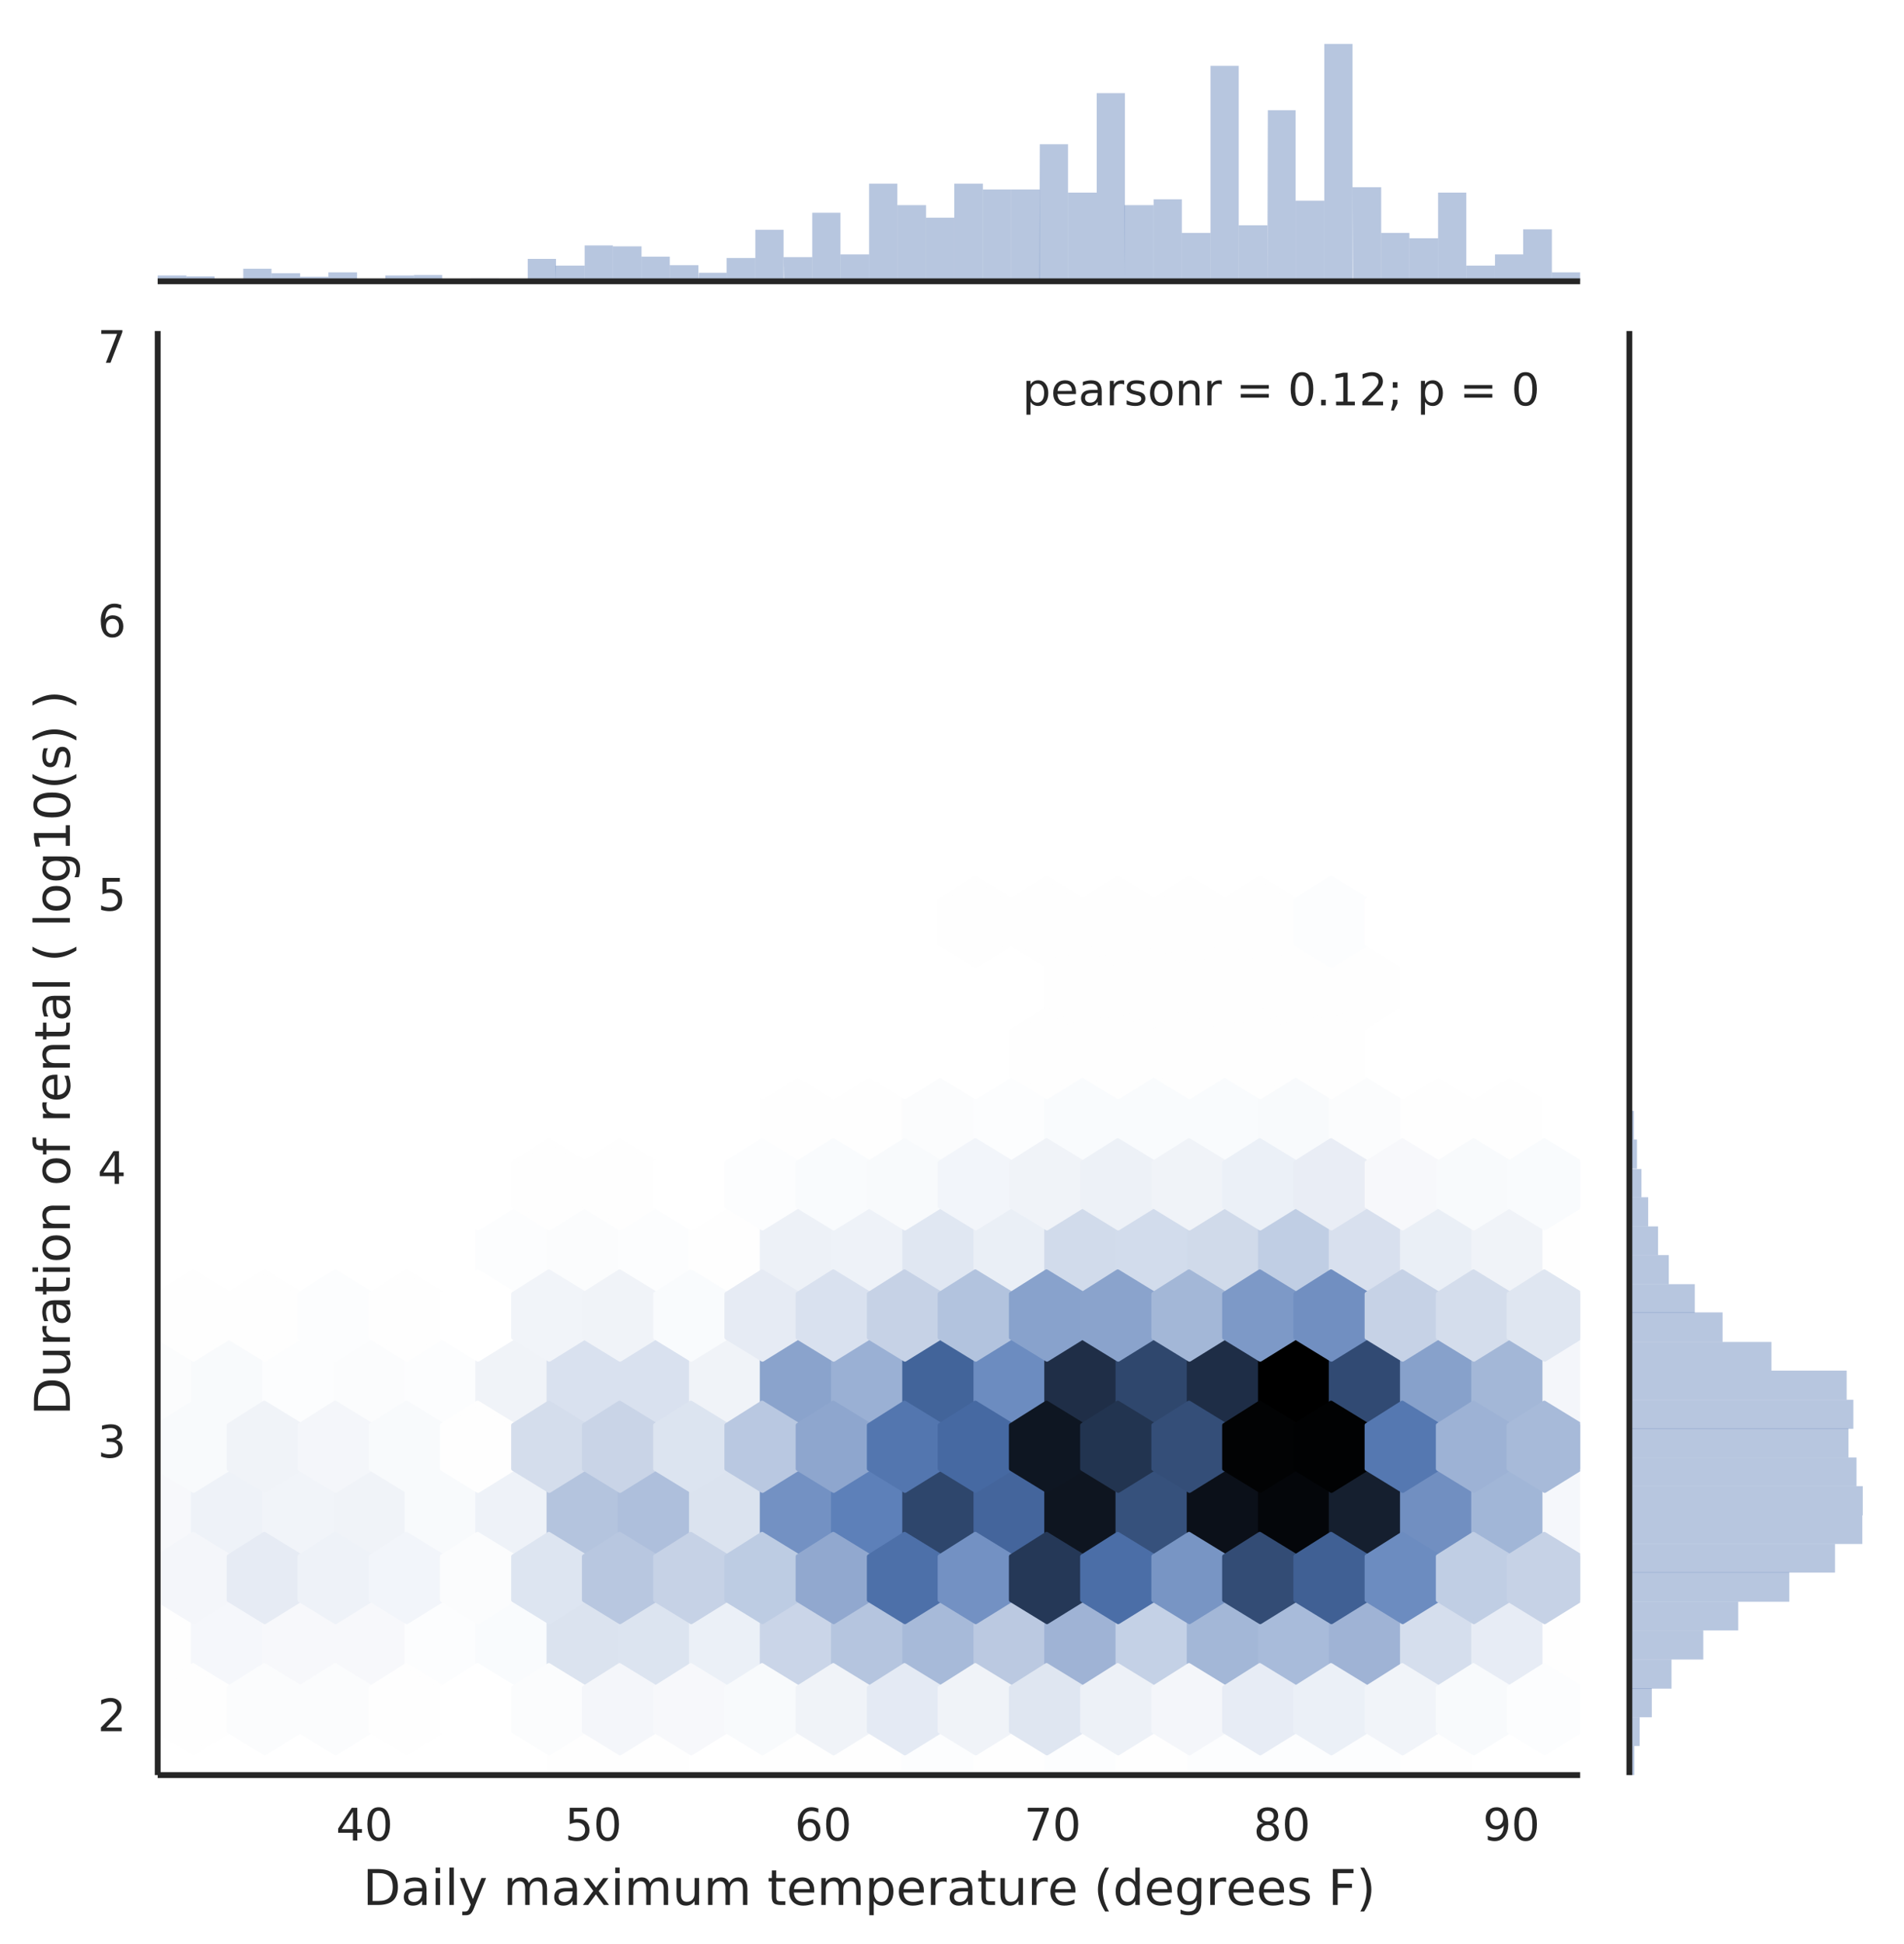 <svg viewBox="0 0 425 434" xmlns="http://www.w3.org/2000/svg" xmlns:xlink="http://www.w3.org/1999/xlink"><defs><style>*{stroke-linecap:butt;stroke-linejoin:round}</style></defs><g id="figure_1"><path d="M0 434.8h425.6V0H0z" fill="#fff" id="patch_1"/><g id="axes_1"><path d="M35.2 396.3h317.5V73.9H35.2z" fill="#fff" id="patch_2"/><g id="matplotlib.axis_1"><g id="xtick_1"><g id="text_1"><defs><path d="M37.8 64.3l-25-39h25zM35.2 73h12.4V25.4H58v-8.2H47.6V0h-9.8v17.2h-33v9.5z" id="DejaVuSans-34"/><path d="M31.8 66.4q-7.6 0-11.5-7.5-3.8-7.5-3.8-22.5t3.8-22.5q3.9-7.5 11.5-7.5 7.7 0 11.5 7.5T47 36.4q0 15-3.8 22.5t-11.5 7.5zm0 7.8q12.2 0 18.7-9.7T57 36.4Q57 18 50.5 8.3 44-1.4 31.8-1.4 19.5-1.4 13 8.3q-6.5 9.7-6.5 28 0 18.5 6.5 28.2 6.4 9.7 18.7 9.7z" id="DejaVuSans-30"/></defs><g transform="matrix(.1 0 0 -.1 75 410.9)" fill="#262626"><use xlink:href="#DejaVuSans-34"/><use x="63.6" xlink:href="#DejaVuSans-30"/></g></g></g><g id="xtick_2"><g id="text_2"><defs><path d="M10.8 73h38.7v-8.4H19.8V46.7q2.2.8 4.3 1.1 2.2.4 4.3.4 12.2 0 19.4-6.7 7-6.7 7-18.1 0-11.8-7.2-18.3-7.4-6.5-20.7-6.5-4.6 0-9.4.8-4.7.7-9.8 2.3v10q4.4-2.5 9.1-3.6 4.7-1.2 9.9-1.2 8.5 0 13.4 4.4 5 4.5 5 12 0 7.7-5 12.1Q35 40 26.7 40q-4 0-7.9-.9-4-.9-8-2.7z" id="DejaVuSans-35"/></defs><g transform="matrix(.1 0 0 -.1 126.1 410.9)" fill="#262626"><use xlink:href="#DejaVuSans-35"/><use x="63.6" xlink:href="#DejaVuSans-30"/></g></g></g><g id="xtick_3"><g id="text_3"><defs><path d="M33 40.4q-6.6 0-10.5-4.6-3.9-4.5-3.9-12.4T22.5 11Q26.4 6.4 33 6.4q6.7 0 10.5 4.6 4 4.5 4 12.4t-4 12.4q-3.8 4.6-10.5 4.6zm19.6 30.9v-9Q48.9 64.1 45 65q-3.8 1-7.5 1-9.8 0-15-6.7-5-6.6-5.8-19.9 2.9 4.3 7.2 6.5 4.4 2.3 9.6 2.3 11 0 17.4-6.7 6.3-6.6 6.3-18.1 0-11.2-6.6-18Q44-1.4 33-1.4q-12.6 0-19.3 9.7Q7 18 7 36.3 7 53.8 15.2 64q8.2 10.3 22 10.3 3.7 0 7.5-.7 3.8-.8 7.9-2.2z" id="DejaVuSans-36"/></defs><g transform="matrix(.1 0 0 -.1 177.4 410.9)" fill="#262626"><use xlink:href="#DejaVuSans-36"/><use x="63.6" xlink:href="#DejaVuSans-30"/></g></g></g><g id="xtick_4"><g id="text_4"><defs><path d="M8.2 73h46.9v-4.3L28.6 0H18.3l25 64.6H8.1z" id="DejaVuSans-37"/></defs><g transform="matrix(.1 0 0 -.1 228.6 410.9)" fill="#262626"><use xlink:href="#DejaVuSans-37"/><use x="63.6" xlink:href="#DejaVuSans-30"/></g></g></g><g id="xtick_5"><g id="text_5"><defs><path d="M31.8 34.6q-7 0-11-3.7-4.1-3.8-4.1-10.4 0-6.6 4-10.3 4-3.8 11-3.8 7.1 0 11.2 3.8 4 3.8 4 10.3 0 6.6-4 10.4-4 3.7-11.1 3.7zm-9.9 4.2q-6.3 1.6-9.9 6Q8.5 49 8.5 55.2q0 8.8 6.2 13.8 6.3 5.1 17 5.1 11 0 17.2-5Q55 64 55 55.2q0-6.2-3.6-10.6-3.5-4.3-9.8-5.9 7.1-1.6 11.1-6.5 4-4.8 4-11.8 0-10.6-6.5-16.3-6.5-5.6-18.5-5.6T13.2 4.2Q6.8 10 6.8 20.5q0 7 4 11.8 4 4.9 11.1 6.5zm-3.6 15.6q0-5.7 3.5-8.8 3.6-3.2 10-3.2 6.3 0 10 3.2 3.5 3.1 3.5 8.8 0 5.7-3.6 8.8-3.6 3.2-10 3.2-6.3 0-9.9-3.2-3.5-3.1-3.5-8.8z" id="DejaVuSans-38"/></defs><g transform="matrix(.1 0 0 -.1 279.8 410.9)" fill="#262626"><use xlink:href="#DejaVuSans-38"/><use x="63.6" xlink:href="#DejaVuSans-30"/></g></g></g><g id="xtick_6"><g id="text_6"><defs><path d="M11 1.5v9q3.7-1.8 7.5-2.7 3.8-1 7.5-1 9.8 0 14.9 6.7 5.1 6.5 5.9 20-2.8-4.3-7.2-6.5-4.4-2.3-9.6-2.3-11 0-17.3 6.6Q6.3 38 6.3 49.4q0 11.2 6.6 18 6.7 6.8 17.7 6.8 12.7 0 19.3-9.7 6.7-9.7 6.7-28.1 0-17.3-8.2-27.5-8.2-10.3-22-10.3-3.7 0-7.5.7t-8 2.2zm19.6 31q6.6 0 10.5 4.5 4 4.5 4 12.4t-4 12.4q-3.9 4.6-10.5 4.6t-10.5-4.6q-3.9-4.5-3.9-12.4T20.1 37q3.9-4.6 10.5-4.6z" id="DejaVuSans-39"/></defs><g transform="matrix(.1 0 0 -.1 331 410.9)" fill="#262626"><use xlink:href="#DejaVuSans-39"/><use x="63.6" xlink:href="#DejaVuSans-30"/></g></g></g><g id="text_7"><defs><path d="M56.2 29.6v-4.4H14.9q.6-9.3 5.6-14.1 5-4.9 14-4.9 5 0 10 1.3 4.8 1.2 9.6 3.8V2.8q-4.8-2-10-3.1-5-1.1-10.2-1.1-13.1 0-20.7 7.6-7.7 7.6-7.7 20.6 0 13.4 7.3 21.3Q20 56 32.3 56q11 0 17.5-7.1 6.4-7.1 6.4-19.3zm-9 2.6q0 7.4-4.1 11.8-4 4.4-10.7 4.4-7.5 0-12-4.3-4.5-4.2-5.2-12z" id="DejaVuSans-65"/><path d="M19.7 64.8V8.1h11.9q15 0 22 6.8 7 6.9 7 21.6 0 14.7-7 21.5-7 6.8-22 6.8zm-9.9 8.1h20.3q21.2 0 31-8.8 10-8.8 10-27.6T61 8.8Q51.1 0 30.1 0H9.8z" id="DejaVuSans-44"/><path d="M9.4 54.7h9V0h-9zm0 21.3h9V64.6h-9z" id="DejaVuSans-69"/><path d="M9.4 76h9V0h-9z" id="DejaVuSans-6c"/><path d="M32.2-5q-3.8-9.8-7.5-12.8-3.6-3-9.6-3H7.9v7.5h5.3q3.7 0 5.7 1.8 2.1 1.7 4.6 8.3l1.6 4L3 54.8h9.5l17-42.8 17.2 42.8h9.5z" id="DejaVuSans-79"/><path d="M52 44.2q3.4 6 8 9Q64.9 56 71 56q8.6 0 13.3-6 4.6-6 4.6-17V0h-9v32.7q0 7.9-2.8 11.7-2.8 3.8-8.5 3.8-7 0-11-4.7-4-4.6-4-12.6V0h-9.1v32.7q0 8-2.8 11.7-2.8 3.8-8.6 3.8-6.9 0-11-4.7-4-4.6-4-12.6V0h-9v54.7h9v-8.5q3 5 7.4 7.4Q29.8 56 35.7 56q6 0 10.1-3 4.2-3 6.2-8.8z" id="DejaVuSans-6d"/><path d="M54.9 54.7L35 28 56 0H45.3l-16 21.5L13.6 0H2.9L24 28.6l-19.4 26h10.6l14.5-19.4 14.5 19.5z" id="DejaVuSans-78"/><path d="M8.5 21.6v33h9V22q0-7.7 3-11.6 3-4 9-4 7.4 0 11.6 4.7 4.2 4.7 4.2 12.7v31h9V0h-9v8.4Q42 3.4 37.7 1q-4.3-2.4-10-2.4-9.4 0-14.3 5.8-4.9 5.9-4.9 17.2zM31.1 56z" id="DejaVuSans-75"/><path d="M18.3 70.2V54.7h18.5v-7H18.3V18q0-6.7 1.8-8.6 1.9-1.9 7.5-1.9h9.2V0h-9.2Q17.2 0 13.2 3.9T9.2 18v29.7H2.8v7h6.6v15.5z" id="DejaVuSans-74"/><path d="M34.3 27.5q-11 0-15.1-2.5-4.2-2.5-4.2-8.5 0-4.8 3.1-7.6 3.2-2.8 8.6-2.8 7.5 0 12 5.3t4.5 14v2zm17.9 3.7V0h-9v8.3q-3-5-7.7-7.3Q31-1.4 24.3-1.4 16-1.4 11 3.3 6 8 6 15.9q0 9.2 6.2 14 6.2 4.6 18.4 4.6h12.6v1q0 6.1-4 9.5-4.1 3.4-11.5 3.4-4.7 0-9.2-1.1-4.4-1.2-8.5-3.4v8.3q5 2 9.6 2.8 4.6 1 9 1 11.9 0 17.7-6.2 5.9-6.1 5.9-18.6z" id="DejaVuSans-61"/><path d="M18.1 8.2v-29h-9v75.5h9v-8.3q2.9 4.9 7.2 7.2Q29.6 56 35.6 56q10 0 16.2-8Q58 40.3 58 27.4q0-12.9-6.2-20.8-6.2-8-16.2-8-6 0-10.3 2.5Q21 3.3 18 8.2zm30.6 19.1q0 9.9-4 15.5-4.2 5.7-11.3 5.7-7.1 0-11.2-5.7-4-5.6-4-15.5 0-10 4-15.6t11.2-5.6q7.1 0 11.2 5.7 4 5.6 4 15.5z" id="DejaVuSans-70"/><path d="M41.1 46.3q-1.5.9-3.3 1.3-1.8.4-4 .4-7.5 0-11.6-5-4-5-4-14.2V0H9v54.7h9v-8.5q2.9 5 7.4 7.4Q30 56 36.5 56l2-.1 2.6-.4z" id="DejaVuSans-72"/><path d="M31 75.9q-6.5-11.2-9.7-22.2-3.2-11-3.2-22.3T21.3 9Q24.5-2 31-13.2h-7.8q-7.3 11.5-11 22.6-3.6 11-3.6 22 0 10.9 3.6 22 3.6 11 11 22.5z" id="DejaVuSans-28"/><path d="M45.4 46.4V76h9V0h-9v8.2Q42.6 3.3 38.3 1q-4.4-2.4-10.4-2.4-10 0-16.2 7.9-6.2 8-6.2 20.8 0 12.9 6.2 20.8Q18 56 28 56q6 0 10.4-2.4 4.3-2.3 7.1-7.2zM14.8 27.3q0-10 4-15.6Q23 6.2 30.2 6.2q7.1 0 11.2 5.7 4.1 5.6 4.1 15.5t-4.1 15.5q-4.1 5.7-11.2 5.7t-11.2-5.7q-4.1-5.6-4.1-15.5z" id="DejaVuSans-64"/><path d="M45.4 28q0 9.8-4 15.1-4 5.4-11.3 5.4-7.2 0-11.3-5.4-4-5.4-4-15.1t4-15.1q4-5.4 11.3-5.4 7.3 0 11.3 5.4 4 5.4 4 15zm9-21.2q0-14-6.2-20.8-6.2-6.8-19-6.8-4.7 0-9 .7-4.1.7-8 2.2v8.7q3.9-2.1 7.7-3.1 3.9-1 7.9-1 8.8 0 13.2 4.5 4.4 4.6 4.4 14v4.4q-2.8-4.8-7.1-7.2Q33.9 0 27.9 0q-10 0-16.2 7.7Q5.5 15.3 5.5 28q0 12.7 6.2 20.3Q17.8 56 27.9 56q6 0 10.4-2.4 4.3-2.4 7.1-7.2v8.3h9z" id="DejaVuSans-67"/><path d="M44.3 53v-8.4q-3.8 2-8 2.9-4 1-8.4 1-6.7 0-10-2-3.4-2.1-3.4-6.2 0-3.1 2.4-5 2.4-1.7 9.6-3.3l3-.7q9.7-2 13.7-5.8 4-3.7 4-10.4 0-7.6-6-12-6-4.5-16.6-4.5-4.4 0-9.1.8-4.8.9-10 2.6v9.3q5-2.6 9.7-4 4.9-1.2 9.6-1.2 6.4 0 9.8 2.2 3.4 2.2 3.4 6.1 0 3.7-2.5 5.6-2.4 2-10.8 3.8l-3.1.7q-8.4 1.8-12 5.4-3.8 3.6-3.8 10 0 7.7 5.5 11.9Q16.7 56 26.8 56q5 0 9.4-.7 4.4-.8 8-2.2z" id="DejaVuSans-73"/><path d="M9.8 73h41.9v-8.4h-32V43h28.9v-8.3h-29V0H9.9z" id="DejaVuSans-46"/><path d="M8 75.9h7.8q7.3-11.5 11-22.6 3.6-11 3.6-22 0-10.8-3.6-22-3.7-11-11-22.5H8Q14.5-2 17.7 9.1q3.2 11 3.2 22.3t-3.2 22.3q-3.2 11-9.7 22.2z" id="DejaVuSans-29"/></defs><g transform="matrix(.11 0 0 -.11 81 425.3)" fill="#262626"><use xlink:href="#DejaVuSans-44"/><use x="77" xlink:href="#DejaVuSans-61"/><use x="138.3" xlink:href="#DejaVuSans-69"/><use x="166.1" xlink:href="#DejaVuSans-6c"/><use x="193.8" xlink:href="#DejaVuSans-79"/><use x="253" xlink:href="#DejaVuSans-20"/><use x="284.8" xlink:href="#DejaVuSans-6d"/><use x="382.2" xlink:href="#DejaVuSans-61"/><use x="443.5" xlink:href="#DejaVuSans-78"/><use x="502.7" xlink:href="#DejaVuSans-69"/><use x="530.5" xlink:href="#DejaVuSans-6d"/><use x="627.9" xlink:href="#DejaVuSans-75"/><use x="691.3" xlink:href="#DejaVuSans-6d"/><use x="788.7" xlink:href="#DejaVuSans-20"/><use x="820.5" xlink:href="#DejaVuSans-74"/><use x="859.7" xlink:href="#DejaVuSans-65"/><use x="921.2" xlink:href="#DejaVuSans-6d"/><use x="1018.6" xlink:href="#DejaVuSans-70"/><use x="1082.1" xlink:href="#DejaVuSans-65"/><use x="1143.6" xlink:href="#DejaVuSans-72"/><use x="1184.7" xlink:href="#DejaVuSans-61"/><use x="1246" xlink:href="#DejaVuSans-74"/><use x="1285.2" xlink:href="#DejaVuSans-75"/><use x="1348.6" xlink:href="#DejaVuSans-72"/><use x="1389.7" xlink:href="#DejaVuSans-65"/><use x="1451.2" xlink:href="#DejaVuSans-20"/><use x="1483" xlink:href="#DejaVuSans-28"/><use x="1522" xlink:href="#DejaVuSans-64"/><use x="1585.5" xlink:href="#DejaVuSans-65"/><use x="1647" xlink:href="#DejaVuSans-67"/><use x="1710.5" xlink:href="#DejaVuSans-72"/><use x="1751.5" xlink:href="#DejaVuSans-65"/><use x="1813.1" xlink:href="#DejaVuSans-65"/><use x="1874.6" xlink:href="#DejaVuSans-73"/><use x="1926.7" xlink:href="#DejaVuSans-20"/><use x="1958.5" xlink:href="#DejaVuSans-46"/><use x="2016" xlink:href="#DejaVuSans-29"/></g></g></g><g id="matplotlib.axis_2"><g id="ytick_1"><g id="text_8"><defs><path d="M19.2 8.3h34.4V0H7.3v8.3l15.3 15.6q9.7 9.8 12.2 12.6 4.7 5.3 6.6 9 2 3.7 2 7.3 0 5.8-4.2 9.5-4 3.6-10.6 3.6-4.6 0-9.8-1.6-5.1-1.6-11-4.9v10q6 2.4 11.1 3.6 5.2 1.2 9.5 1.2 11.4 0 18-5.7 6.8-5.6 6.8-15 0-4.6-1.7-8.6-1.6-4-6-9.5l-7.9-8.2L19.2 8.3z" id="DejaVuSans-32"/></defs><use xlink:href="#DejaVuSans-32" transform="matrix(.1 0 0 -.1 21.8 386.5)" fill="#262626"/></g></g><g id="ytick_2"><g id="text_9"><defs><path d="M40.6 39.3q7-1.5 11-6.3t4-11.8q0-10.8-7.4-16.7-7.4-6-21.1-6-4.6 0-9.4 1-4.9.9-10 2.7v9.5q4-2.4 8.9-3.6Q21.5 7 26.8 7q9.3 0 14.1 3.6 4.9 3.7 4.9 10.7 0 6.4-4.5 10Q36.8 35 28.7 35h-8.5V43h9q7.2 0 11 3 3.9 2.8 3.9 8.3 0 5.6-4 8.6t-11.4 3q-4 0-8.7-.9-4.6-.8-10.2-2.7v8.8q5.6 1.6 10.5 2.3 5 .8 9.3.8 11.2 0 17.8-5 6.5-5.2 6.5-13.9 0-6-3.5-10.2-3.4-4.2-9.8-5.8z" id="DejaVuSans-33"/></defs><use xlink:href="#DejaVuSans-33" transform="matrix(.1 0 0 -.1 21.8 325.4)" fill="#262626"/></g></g><g id="ytick_3"><use xlink:href="#DejaVuSans-34" transform="matrix(.1 0 0 -.1 21.8 264.3)" fill="#262626" id="text_10"/></g><g id="ytick_4"><use xlink:href="#DejaVuSans-35" transform="matrix(.1 0 0 -.1 21.8 203.3)" fill="#262626" id="text_11"/></g><g id="ytick_5"><use xlink:href="#DejaVuSans-36" transform="matrix(.1 0 0 -.1 21.8 142.2)" fill="#262626" id="text_12"/></g><g id="ytick_6"><use xlink:href="#DejaVuSans-37" transform="matrix(.1 0 0 -.1 21.8 81)" fill="#262626" id="text_13"/></g><g id="text_14"><defs><path d="M30.6 48.4q-7.2 0-11.4-5.6Q15 37 15 27.3t4.2-15.5q4.1-5.6 11.4-5.6 7.2 0 11.4 5.7 4.2 5.6 4.2 15.4 0 9.7-4.2 15.4-4.2 5.7-11.4 5.7zm0 7.6q11.7 0 18.4-7.6 6.7-7.6 6.7-21.1 0-13.4-6.7-21-6.7-7.7-18.4-7.7-11.8 0-18.4 7.6Q5.5 14 5.5 27.3q0 13.5 6.7 21Q18.8 56 30.6 56z" id="DejaVuSans-6f"/><path d="M54.9 33V0h-9v32.7q0 7.8-3 11.6-3 3.9-9.1 3.9-7.3 0-11.5-4.7Q18.1 39 18.1 31V0h-9v54.7h9v-8.5q3.2 5 7.6 7.4Q30.1 56 35.8 56q9.4 0 14.2-5.8Q55 44.3 55 33z" id="DejaVuSans-6e"/><path d="M37.1 76v-7.5h-8.6q-4.8 0-6.7-2-1.9-2-1.9-7v-4.8h14.8v-7H20V0h-9v47.7H2.3v7h8.6v3.8q0 9.1 4.2 13.3Q19.4 76 28.6 76z" id="DejaVuSans-66"/><path d="M12.4 8.3h16.1v55.6L11 60.4v9l17.4 3.5h9.9V8.3h16V0H12.5z" id="DejaVuSans-31"/></defs><g transform="matrix(0 -.11 -.11 0 15.6 316)" fill="#262626"><use xlink:href="#DejaVuSans-44"/><use x="77" xlink:href="#DejaVuSans-75"/><use x="140.4" xlink:href="#DejaVuSans-72"/><use x="181.5" xlink:href="#DejaVuSans-61"/><use x="242.8" xlink:href="#DejaVuSans-74"/><use x="282" xlink:href="#DejaVuSans-69"/><use x="309.8" xlink:href="#DejaVuSans-6f"/><use x="370.9" xlink:href="#DejaVuSans-6e"/><use x="434.3" xlink:href="#DejaVuSans-20"/><use x="466.1" xlink:href="#DejaVuSans-6f"/><use x="527.3" xlink:href="#DejaVuSans-66"/><use x="562.5" xlink:href="#DejaVuSans-20"/><use x="594.3" xlink:href="#DejaVuSans-72"/><use x="635.4" xlink:href="#DejaVuSans-65"/><use x="696.9" xlink:href="#DejaVuSans-6e"/><use x="760.3" xlink:href="#DejaVuSans-74"/><use x="799.5" xlink:href="#DejaVuSans-61"/><use x="860.8" xlink:href="#DejaVuSans-6c"/><use x="888.5" xlink:href="#DejaVuSans-20"/><use x="920.3" xlink:href="#DejaVuSans-28"/><use x="959.3" xlink:href="#DejaVuSans-20"/><use x="991.1" xlink:href="#DejaVuSans-6c"/><use x="1018.9" xlink:href="#DejaVuSans-6f"/><use x="1080.1" xlink:href="#DejaVuSans-67"/><use x="1143.6" xlink:href="#DejaVuSans-31"/><use x="1207.2" xlink:href="#DejaVuSans-30"/><use x="1270.8" xlink:href="#DejaVuSans-28"/><use x="1309.8" xlink:href="#DejaVuSans-73"/><use x="1361.9" xlink:href="#DejaVuSans-29"/><use x="1400.9" xlink:href="#DejaVuSans-20"/><use x="1432.7" xlink:href="#DejaVuSans-29"/></g></g></g><g id="PolyCollection_1"><defs><path d="M-115.6 75v-9.8l-8-4.9-7.9 5V75l8 4.9z" id="C0_0_c6e64c5f84"/></defs><g clip-path="url(#p1789e0e637)"><use x="158.8" xlink:href="#C0_0_c6e64c5f84" y="326.2" fill="#fff" stroke="#fff"/></g><g clip-path="url(#p1789e0e637)"><use x="158.8" xlink:href="#C0_0_c6e64c5f84" y="296.9" fill="#fefefe" stroke="#fefefe"/></g><g clip-path="url(#p1789e0e637)"><use x="158.8" xlink:href="#C0_0_c6e64c5f84" y="267.6" fill="#f7f8fb" stroke="#f7f8fb"/></g><g clip-path="url(#p1789e0e637)"><use x="158.8" xlink:href="#C0_0_c6e64c5f84" y="238.3" fill="#fbfcfd" stroke="#fbfcfd"/></g><g clip-path="url(#p1789e0e637)"><use x="158.8" xlink:href="#C0_0_c6e64c5f84" y="208.9" fill="#fff" stroke="#fff"/></g><g clip-path="url(#p1789e0e637)"><use x="158.8" xlink:href="#C0_0_c6e64c5f84" y="179.6" fill="#fff" stroke="#fff"/></g><g clip-path="url(#p1789e0e637)"><use x="158.8" xlink:href="#C0_0_c6e64c5f84" y="150.3" fill="#fff" stroke="#fff"/></g><g clip-path="url(#p1789e0e637)"><use x="158.8" xlink:href="#C0_0_c6e64c5f84" y="121" fill="#fff" stroke="#fff"/></g><g clip-path="url(#p1789e0e637)"><use x="158.8" xlink:href="#C0_0_c6e64c5f84" y="91.7" fill="#fff" stroke="#fff"/></g><g clip-path="url(#p1789e0e637)"><use x="158.8" xlink:href="#C0_0_c6e64c5f84" y="62.4" fill="#fff" stroke="#fff"/></g><g clip-path="url(#p1789e0e637)"><use x="158.8" xlink:href="#C0_0_c6e64c5f84" y="33.1" fill="#fff" stroke="#fff"/></g><g clip-path="url(#p1789e0e637)"><use x="158.8" xlink:href="#C0_0_c6e64c5f84" y="3.8" fill="#fff" stroke="#fff"/></g><g clip-path="url(#p1789e0e637)"><use x="174.6" xlink:href="#C0_0_c6e64c5f84" y="326.2" fill="#fff" stroke="#fff"/></g><g clip-path="url(#p1789e0e637)"><use x="174.6" xlink:href="#C0_0_c6e64c5f84" y="296.9" fill="#f5f7fb" stroke="#f5f7fb"/></g><g clip-path="url(#p1789e0e637)"><use x="174.6" xlink:href="#C0_0_c6e64c5f84" y="267.6" fill="#eef2f8" stroke="#eef2f8"/></g><g clip-path="url(#p1789e0e637)"><use x="174.6" xlink:href="#C0_0_c6e64c5f84" y="238.3" fill="#f8fafc" stroke="#f8fafc"/></g><g clip-path="url(#p1789e0e637)"><use x="174.6" xlink:href="#C0_0_c6e64c5f84" y="208.9" fill="#fff" stroke="#fff"/></g><g clip-path="url(#p1789e0e637)"><use x="174.6" xlink:href="#C0_0_c6e64c5f84" y="179.6" fill="#fff" stroke="#fff"/></g><g clip-path="url(#p1789e0e637)"><use x="174.6" xlink:href="#C0_0_c6e64c5f84" y="150.3" fill="#fff" stroke="#fff"/></g><g clip-path="url(#p1789e0e637)"><use x="174.6" xlink:href="#C0_0_c6e64c5f84" y="121" fill="#fff" stroke="#fff"/></g><g clip-path="url(#p1789e0e637)"><use x="174.6" xlink:href="#C0_0_c6e64c5f84" y="91.7" fill="#fff" stroke="#fff"/></g><g clip-path="url(#p1789e0e637)"><use x="174.6" xlink:href="#C0_0_c6e64c5f84" y="62.4" fill="#fff" stroke="#fff"/></g><g clip-path="url(#p1789e0e637)"><use x="174.6" xlink:href="#C0_0_c6e64c5f84" y="33.1" fill="#fff" stroke="#fff"/></g><g clip-path="url(#p1789e0e637)"><use x="174.6" xlink:href="#C0_0_c6e64c5f84" y="3.8" fill="#fff" stroke="#fff"/></g><g clip-path="url(#p1789e0e637)"><use x="190.5" xlink:href="#C0_0_c6e64c5f84" y="326.2" fill="#fff" stroke="#fff"/></g><g clip-path="url(#p1789e0e637)"><use x="190.5" xlink:href="#C0_0_c6e64c5f84" y="296.9" fill="#f7f8fb" stroke="#f7f8fb"/></g><g clip-path="url(#p1789e0e637)"><use x="190.5" xlink:href="#C0_0_c6e64c5f84" y="267.6" fill="#f1f4f9" stroke="#f1f4f9"/></g><g clip-path="url(#p1789e0e637)"><use x="190.5" xlink:href="#C0_0_c6e64c5f84" y="238.3" fill="#fcfdfe" stroke="#fcfdfe"/></g><g clip-path="url(#p1789e0e637)"><use x="190.5" xlink:href="#C0_0_c6e64c5f84" y="208.9" fill="#fff" stroke="#fff"/></g><g clip-path="url(#p1789e0e637)"><use x="190.5" xlink:href="#C0_0_c6e64c5f84" y="179.6" fill="#fff" stroke="#fff"/></g><g clip-path="url(#p1789e0e637)"><use x="190.5" xlink:href="#C0_0_c6e64c5f84" y="150.3" fill="#fff" stroke="#fff"/></g><g clip-path="url(#p1789e0e637)"><use x="190.5" xlink:href="#C0_0_c6e64c5f84" y="121" fill="#fff" stroke="#fff"/></g><g clip-path="url(#p1789e0e637)"><use x="190.5" xlink:href="#C0_0_c6e64c5f84" y="91.7" fill="#fff" stroke="#fff"/></g><g clip-path="url(#p1789e0e637)"><use x="190.5" xlink:href="#C0_0_c6e64c5f84" y="62.4" fill="#fff" stroke="#fff"/></g><g clip-path="url(#p1789e0e637)"><use x="190.5" xlink:href="#C0_0_c6e64c5f84" y="33.1" fill="#fff" stroke="#fff"/></g><g clip-path="url(#p1789e0e637)"><use x="190.5" xlink:href="#C0_0_c6e64c5f84" y="3.8" fill="#fff" stroke="#fff"/></g><g clip-path="url(#p1789e0e637)"><use x="206.4" xlink:href="#C0_0_c6e64c5f84" y="326.2" fill="#fff" stroke="#fff"/></g><g clip-path="url(#p1789e0e637)"><use x="206.4" xlink:href="#C0_0_c6e64c5f84" y="296.9" fill="#f7f8fb" stroke="#f7f8fb"/></g><g clip-path="url(#p1789e0e637)"><use x="206.4" xlink:href="#C0_0_c6e64c5f84" y="267.6" fill="#f0f3f8" stroke="#f0f3f8"/></g><g clip-path="url(#p1789e0e637)"><use x="206.4" xlink:href="#C0_0_c6e64c5f84" y="238.3" fill="#fbfcfd" stroke="#fbfcfd"/></g><g clip-path="url(#p1789e0e637)"><use x="206.4" xlink:href="#C0_0_c6e64c5f84" y="208.9" fill="#fff" stroke="#fff"/></g><g clip-path="url(#p1789e0e637)"><use x="206.4" xlink:href="#C0_0_c6e64c5f84" y="179.6" fill="#fff" stroke="#fff"/></g><g clip-path="url(#p1789e0e637)"><use x="206.4" xlink:href="#C0_0_c6e64c5f84" y="150.3" fill="#fff" stroke="#fff"/></g><g clip-path="url(#p1789e0e637)"><use x="206.4" xlink:href="#C0_0_c6e64c5f84" y="121" fill="#fff" stroke="#fff"/></g><g clip-path="url(#p1789e0e637)"><use x="206.4" xlink:href="#C0_0_c6e64c5f84" y="91.7" fill="#fff" stroke="#fff"/></g><g clip-path="url(#p1789e0e637)"><use x="206.4" xlink:href="#C0_0_c6e64c5f84" y="62.4" fill="#fff" stroke="#fff"/></g><g clip-path="url(#p1789e0e637)"><use x="206.4" xlink:href="#C0_0_c6e64c5f84" y="33.1" fill="#fff" stroke="#fff"/></g><g clip-path="url(#p1789e0e637)"><use x="206.4" xlink:href="#C0_0_c6e64c5f84" y="3.8" fill="#fff" stroke="#fff"/></g><g clip-path="url(#p1789e0e637)"><use x="222.3" xlink:href="#C0_0_c6e64c5f84" y="326.2" fill="#fff" stroke="#fff"/></g><g clip-path="url(#p1789e0e637)"><use x="222.3" xlink:href="#C0_0_c6e64c5f84" y="296.9" fill="#fcfdfe" stroke="#fcfdfe"/></g><g clip-path="url(#p1789e0e637)"><use x="222.3" xlink:href="#C0_0_c6e64c5f84" y="267.6" fill="#f8fafc" stroke="#f8fafc"/></g><g clip-path="url(#p1789e0e637)"><use x="222.3" xlink:href="#C0_0_c6e64c5f84" y="238.3" fill="#fcfdfe" stroke="#fcfdfe"/></g><g clip-path="url(#p1789e0e637)"><use x="222.3" xlink:href="#C0_0_c6e64c5f84" y="208.9" fill="#fff" stroke="#fff"/></g><g clip-path="url(#p1789e0e637)"><use x="222.3" xlink:href="#C0_0_c6e64c5f84" y="179.6" fill="#fff" stroke="#fff"/></g><g clip-path="url(#p1789e0e637)"><use x="222.3" xlink:href="#C0_0_c6e64c5f84" y="150.3" fill="#fff" stroke="#fff"/></g><g clip-path="url(#p1789e0e637)"><use x="222.3" xlink:href="#C0_0_c6e64c5f84" y="121" fill="#fff" stroke="#fff"/></g><g clip-path="url(#p1789e0e637)"><use x="222.3" xlink:href="#C0_0_c6e64c5f84" y="91.7" fill="#fff" stroke="#fff"/></g><g clip-path="url(#p1789e0e637)"><use x="222.3" xlink:href="#C0_0_c6e64c5f84" y="62.4" fill="#fff" stroke="#fff"/></g><g clip-path="url(#p1789e0e637)"><use x="222.3" xlink:href="#C0_0_c6e64c5f84" y="33.1" fill="#fff" stroke="#fff"/></g><g clip-path="url(#p1789e0e637)"><use x="222.3" xlink:href="#C0_0_c6e64c5f84" y="3.8" fill="#fff" stroke="#fff"/></g><g clip-path="url(#p1789e0e637)"><use x="238.1" xlink:href="#C0_0_c6e64c5f84" y="326.2" fill="#fff" stroke="#fff"/></g><g clip-path="url(#p1789e0e637)"><use x="238.1" xlink:href="#C0_0_c6e64c5f84" y="296.9" fill="#f9fbfd" stroke="#f9fbfd"/></g><g clip-path="url(#p1789e0e637)"><use x="238.1" xlink:href="#C0_0_c6e64c5f84" y="267.6" fill="#eef2f8" stroke="#eef2f8"/></g><g clip-path="url(#p1789e0e637)"><use x="238.1" xlink:href="#C0_0_c6e64c5f84" y="238.3" fill="#f0f3f8" stroke="#f0f3f8"/></g><g clip-path="url(#p1789e0e637)"><use x="238.1" xlink:href="#C0_0_c6e64c5f84" y="208.9" fill="#fcfdfe" stroke="#fcfdfe"/></g><g clip-path="url(#p1789e0e637)"><use x="238.1" xlink:href="#C0_0_c6e64c5f84" y="179.6" fill="#fff" stroke="#fff"/></g><g clip-path="url(#p1789e0e637)"><use x="238.1" xlink:href="#C0_0_c6e64c5f84" y="150.3" fill="#fff" stroke="#fff"/></g><g clip-path="url(#p1789e0e637)"><use x="238.1" xlink:href="#C0_0_c6e64c5f84" y="121" fill="#fff" stroke="#fff"/></g><g clip-path="url(#p1789e0e637)"><use x="238.1" xlink:href="#C0_0_c6e64c5f84" y="91.7" fill="#fff" stroke="#fff"/></g><g clip-path="url(#p1789e0e637)"><use x="238.1" xlink:href="#C0_0_c6e64c5f84" y="62.4" fill="#fff" stroke="#fff"/></g><g clip-path="url(#p1789e0e637)"><use x="238.1" xlink:href="#C0_0_c6e64c5f84" y="33.1" fill="#fff" stroke="#fff"/></g><g clip-path="url(#p1789e0e637)"><use x="238.1" xlink:href="#C0_0_c6e64c5f84" y="3.8" fill="#fff" stroke="#fff"/></g><g clip-path="url(#p1789e0e637)"><use x="254" xlink:href="#C0_0_c6e64c5f84" y="326.2" fill="#fefefe" stroke="#fefefe"/></g><g clip-path="url(#p1789e0e637)"><use x="254" xlink:href="#C0_0_c6e64c5f84" y="296.9" fill="#dbe3ef" stroke="#dbe3ef"/></g><g clip-path="url(#p1789e0e637)"><use x="254" xlink:href="#C0_0_c6e64c5f84" y="267.6" fill="#b4c4de" stroke="#b4c4de"/></g><g clip-path="url(#p1789e0e637)"><use x="254" xlink:href="#C0_0_c6e64c5f84" y="238.3" fill="#d9e1ef" stroke="#d9e1ef"/></g><g clip-path="url(#p1789e0e637)"><use x="254" xlink:href="#C0_0_c6e64c5f84" y="208.9" fill="#fbfcfd" stroke="#fbfcfd"/></g><g clip-path="url(#p1789e0e637)"><use x="254" xlink:href="#C0_0_c6e64c5f84" y="179.6" fill="#fff" stroke="#fff"/></g><g clip-path="url(#p1789e0e637)"><use x="254" xlink:href="#C0_0_c6e64c5f84" y="150.3" fill="#fff" stroke="#fff"/></g><g clip-path="url(#p1789e0e637)"><use x="254" xlink:href="#C0_0_c6e64c5f84" y="121" fill="#fff" stroke="#fff"/></g><g clip-path="url(#p1789e0e637)"><use x="254" xlink:href="#C0_0_c6e64c5f84" y="91.7" fill="#fff" stroke="#fff"/></g><g clip-path="url(#p1789e0e637)"><use x="254" xlink:href="#C0_0_c6e64c5f84" y="62.4" fill="#fff" stroke="#fff"/></g><g clip-path="url(#p1789e0e637)"><use x="254" xlink:href="#C0_0_c6e64c5f84" y="33.1" fill="#fff" stroke="#fff"/></g><g clip-path="url(#p1789e0e637)"><use x="254" xlink:href="#C0_0_c6e64c5f84" y="3.8" fill="#fff" stroke="#fff"/></g><g clip-path="url(#p1789e0e637)"><use x="269.9" xlink:href="#C0_0_c6e64c5f84" y="326.2" fill="#fefefe" stroke="#fefefe"/></g><g clip-path="url(#p1789e0e637)"><use x="269.9" xlink:href="#C0_0_c6e64c5f84" y="296.9" fill="#dce4f0" stroke="#dce4f0"/></g><g clip-path="url(#p1789e0e637)"><use x="269.9" xlink:href="#C0_0_c6e64c5f84" y="267.6" fill="#aebfdc" stroke="#aebfdc"/></g><g clip-path="url(#p1789e0e637)"><use x="269.9" xlink:href="#C0_0_c6e64c5f84" y="238.3" fill="#d9e1ef" stroke="#d9e1ef"/></g><g clip-path="url(#p1789e0e637)"><use x="269.9" xlink:href="#C0_0_c6e64c5f84" y="208.9" fill="#fcfdfe" stroke="#fcfdfe"/></g><g clip-path="url(#p1789e0e637)"><use x="269.9" xlink:href="#C0_0_c6e64c5f84" y="179.6" fill="#fff" stroke="#fff"/></g><g clip-path="url(#p1789e0e637)"><use x="269.9" xlink:href="#C0_0_c6e64c5f84" y="150.3" fill="#fff" stroke="#fff"/></g><g clip-path="url(#p1789e0e637)"><use x="269.9" xlink:href="#C0_0_c6e64c5f84" y="121" fill="#fff" stroke="#fff"/></g><g clip-path="url(#p1789e0e637)"><use x="269.9" xlink:href="#C0_0_c6e64c5f84" y="91.7" fill="#fff" stroke="#fff"/></g><g clip-path="url(#p1789e0e637)"><use x="269.9" xlink:href="#C0_0_c6e64c5f84" y="62.4" fill="#fff" stroke="#fff"/></g><g clip-path="url(#p1789e0e637)"><use x="269.9" xlink:href="#C0_0_c6e64c5f84" y="33.1" fill="#fff" stroke="#fff"/></g><g clip-path="url(#p1789e0e637)"><use x="269.9" xlink:href="#C0_0_c6e64c5f84" y="3.8" fill="#fff" stroke="#fff"/></g><g clip-path="url(#p1789e0e637)"><use x="285.8" xlink:href="#C0_0_c6e64c5f84" y="326.2" fill="#fff" stroke="#fff"/></g><g clip-path="url(#p1789e0e637)"><use x="285.8" xlink:href="#C0_0_c6e64c5f84" y="296.9" fill="#ebf0f7" stroke="#ebf0f7"/></g><g clip-path="url(#p1789e0e637)"><use x="285.8" xlink:href="#C0_0_c6e64c5f84" y="267.6" fill="#dbe3ef" stroke="#dbe3ef"/></g><g clip-path="url(#p1789e0e637)"><use x="285.8" xlink:href="#C0_0_c6e64c5f84" y="238.3" fill="#f0f3f8" stroke="#f0f3f8"/></g><g clip-path="url(#p1789e0e637)"><use x="285.8" xlink:href="#C0_0_c6e64c5f84" y="208.9" fill="#fefefe" stroke="#fefefe"/></g><g clip-path="url(#p1789e0e637)"><use x="285.8" xlink:href="#C0_0_c6e64c5f84" y="179.6" fill="#fff" stroke="#fff"/></g><g clip-path="url(#p1789e0e637)"><use x="285.8" xlink:href="#C0_0_c6e64c5f84" y="150.3" fill="#fff" stroke="#fff"/></g><g clip-path="url(#p1789e0e637)"><use x="285.8" xlink:href="#C0_0_c6e64c5f84" y="121" fill="#fff" stroke="#fff"/></g><g clip-path="url(#p1789e0e637)"><use x="285.8" xlink:href="#C0_0_c6e64c5f84" y="91.7" fill="#fff" stroke="#fff"/></g><g clip-path="url(#p1789e0e637)"><use x="285.8" xlink:href="#C0_0_c6e64c5f84" y="62.4" fill="#fff" stroke="#fff"/></g><g clip-path="url(#p1789e0e637)"><use x="285.8" xlink:href="#C0_0_c6e64c5f84" y="33.1" fill="#fff" stroke="#fff"/></g><g clip-path="url(#p1789e0e637)"><use x="285.8" xlink:href="#C0_0_c6e64c5f84" y="3.8" fill="#fff" stroke="#fff"/></g><g clip-path="url(#p1789e0e637)"><use x="301.6" xlink:href="#C0_0_c6e64c5f84" y="326.2" fill="#fefefe" stroke="#fefefe"/></g><g clip-path="url(#p1789e0e637)"><use x="301.6" xlink:href="#C0_0_c6e64c5f84" y="296.9" fill="#cad5e8" stroke="#cad5e8"/></g><g clip-path="url(#p1789e0e637)"><use x="301.6" xlink:href="#C0_0_c6e64c5f84" y="267.6" fill="#7391c3" stroke="#7391c3"/></g><g clip-path="url(#p1789e0e637)"><use x="301.6" xlink:href="#C0_0_c6e64c5f84" y="238.3" fill="#8aa3cc" stroke="#8aa3cc"/></g><g clip-path="url(#p1789e0e637)"><use x="301.6" xlink:href="#C0_0_c6e64c5f84" y="208.9" fill="#edf1f7" stroke="#edf1f7"/></g><g clip-path="url(#p1789e0e637)"><use x="301.6" xlink:href="#C0_0_c6e64c5f84" y="179.6" fill="#fefefe" stroke="#fefefe"/></g><g clip-path="url(#p1789e0e637)"><use x="301.6" xlink:href="#C0_0_c6e64c5f84" y="150.3" fill="#fff" stroke="#fff"/></g><g clip-path="url(#p1789e0e637)"><use x="301.6" xlink:href="#C0_0_c6e64c5f84" y="121" fill="#fff" stroke="#fff"/></g><g clip-path="url(#p1789e0e637)"><use x="301.6" xlink:href="#C0_0_c6e64c5f84" y="91.7" fill="#fff" stroke="#fff"/></g><g clip-path="url(#p1789e0e637)"><use x="301.6" xlink:href="#C0_0_c6e64c5f84" y="62.4" fill="#fff" stroke="#fff"/></g><g clip-path="url(#p1789e0e637)"><use x="301.6" xlink:href="#C0_0_c6e64c5f84" y="33.1" fill="#fff" stroke="#fff"/></g><g clip-path="url(#p1789e0e637)"><use x="301.6" xlink:href="#C0_0_c6e64c5f84" y="3.8" fill="#fff" stroke="#fff"/></g><g clip-path="url(#p1789e0e637)"><use x="317.5" xlink:href="#C0_0_c6e64c5f84" y="326.2" fill="#fefefe" stroke="#fefefe"/></g><g clip-path="url(#p1789e0e637)"><use x="317.5" xlink:href="#C0_0_c6e64c5f84" y="296.9" fill="#b5c5df" stroke="#b5c5df"/></g><g clip-path="url(#p1789e0e637)"><use x="317.5" xlink:href="#C0_0_c6e64c5f84" y="267.6" fill="#5d80b9" stroke="#5d80b9"/></g><g clip-path="url(#p1789e0e637)"><use x="317.5" xlink:href="#C0_0_c6e64c5f84" y="238.3" fill="#9ab0d4" stroke="#9ab0d4"/></g><g clip-path="url(#p1789e0e637)"><use x="317.5" xlink:href="#C0_0_c6e64c5f84" y="208.9" fill="#eef2f8" stroke="#eef2f8"/></g><g clip-path="url(#p1789e0e637)"><use x="317.5" xlink:href="#C0_0_c6e64c5f84" y="179.6" fill="#fefefe" stroke="#fefefe"/></g><g clip-path="url(#p1789e0e637)"><use x="317.5" xlink:href="#C0_0_c6e64c5f84" y="150.3" fill="#fff" stroke="#fff"/></g><g clip-path="url(#p1789e0e637)"><use x="317.5" xlink:href="#C0_0_c6e64c5f84" y="121" fill="#fff" stroke="#fff"/></g><g clip-path="url(#p1789e0e637)"><use x="317.5" xlink:href="#C0_0_c6e64c5f84" y="91.7" fill="#fff" stroke="#fff"/></g><g clip-path="url(#p1789e0e637)"><use x="317.5" xlink:href="#C0_0_c6e64c5f84" y="62.4" fill="#fff" stroke="#fff"/></g><g clip-path="url(#p1789e0e637)"><use x="317.5" xlink:href="#C0_0_c6e64c5f84" y="33.1" fill="#fff" stroke="#fff"/></g><g clip-path="url(#p1789e0e637)"><use x="317.5" xlink:href="#C0_0_c6e64c5f84" y="3.8" fill="#fff" stroke="#fff"/></g><g clip-path="url(#p1789e0e637)"><use x="333.4" xlink:href="#C0_0_c6e64c5f84" y="326.2" fill="#fcfdfe" stroke="#fcfdfe"/></g><g clip-path="url(#p1789e0e637)"><use x="333.4" xlink:href="#C0_0_c6e64c5f84" y="296.9" fill="#a7bad9" stroke="#a7bad9"/></g><g clip-path="url(#p1789e0e637)"><use x="333.4" xlink:href="#C0_0_c6e64c5f84" y="267.6" fill="#2e466c" stroke="#2e466c"/></g><g clip-path="url(#p1789e0e637)"><use x="333.4" xlink:href="#C0_0_c6e64c5f84" y="238.3" fill="#42649a" stroke="#42649a"/></g><g clip-path="url(#p1789e0e637)"><use x="333.4" xlink:href="#C0_0_c6e64c5f84" y="208.9" fill="#e0e7f2" stroke="#e0e7f2"/></g><g clip-path="url(#p1789e0e637)"><use x="333.4" xlink:href="#C0_0_c6e64c5f84" y="179.6" fill="#fbfcfd" stroke="#fbfcfd"/></g><g clip-path="url(#p1789e0e637)"><use x="333.4" xlink:href="#C0_0_c6e64c5f84" y="150.3" fill="#fff" stroke="#fff"/></g><g clip-path="url(#p1789e0e637)"><use x="333.4" xlink:href="#C0_0_c6e64c5f84" y="121" fill="#fff" stroke="#fff"/></g><g clip-path="url(#p1789e0e637)"><use x="333.4" xlink:href="#C0_0_c6e64c5f84" y="91.7" fill="#fff" stroke="#fff"/></g><g clip-path="url(#p1789e0e637)"><use x="333.4" xlink:href="#C0_0_c6e64c5f84" y="62.4" fill="#fff" stroke="#fff"/></g><g clip-path="url(#p1789e0e637)"><use x="333.4" xlink:href="#C0_0_c6e64c5f84" y="33.1" fill="#fff" stroke="#fff"/></g><g clip-path="url(#p1789e0e637)"><use x="333.4" xlink:href="#C0_0_c6e64c5f84" y="3.8" fill="#fff" stroke="#fff"/></g><g clip-path="url(#p1789e0e637)"><use x="349.3" xlink:href="#C0_0_c6e64c5f84" y="326.2" fill="#fefefe" stroke="#fefefe"/></g><g clip-path="url(#p1789e0e637)"><use x="349.3" xlink:href="#C0_0_c6e64c5f84" y="296.9" fill="#bbc9e1" stroke="#bbc9e1"/></g><g clip-path="url(#p1789e0e637)"><use x="349.3" xlink:href="#C0_0_c6e64c5f84" y="267.6" fill="#44659c" stroke="#44659c"/></g><g clip-path="url(#p1789e0e637)"><use x="349.3" xlink:href="#C0_0_c6e64c5f84" y="238.3" fill="#6c8cc0" stroke="#6c8cc0"/></g><g clip-path="url(#p1789e0e637)"><use x="349.3" xlink:href="#C0_0_c6e64c5f84" y="208.9" fill="#eaeff6" stroke="#eaeff6"/></g><g clip-path="url(#p1789e0e637)"><use x="349.3" xlink:href="#C0_0_c6e64c5f84" y="179.6" fill="#fcfdfe" stroke="#fcfdfe"/></g><g clip-path="url(#p1789e0e637)"><use x="349.3" xlink:href="#C0_0_c6e64c5f84" y="150.3" fill="#fff" stroke="#fff"/></g><g clip-path="url(#p1789e0e637)"><use x="349.3" xlink:href="#C0_0_c6e64c5f84" y="121" fill="#fff" stroke="#fff"/></g><g clip-path="url(#p1789e0e637)"><use x="349.3" xlink:href="#C0_0_c6e64c5f84" y="91.7" fill="#fff" stroke="#fff"/></g><g clip-path="url(#p1789e0e637)"><use x="349.3" xlink:href="#C0_0_c6e64c5f84" y="62.4" fill="#fff" stroke="#fff"/></g><g clip-path="url(#p1789e0e637)"><use x="349.3" xlink:href="#C0_0_c6e64c5f84" y="33.1" fill="#fff" stroke="#fff"/></g><g clip-path="url(#p1789e0e637)"><use x="349.3" xlink:href="#C0_0_c6e64c5f84" y="3.8" fill="#fff" stroke="#fff"/></g><g clip-path="url(#p1789e0e637)"><use x="365.1" xlink:href="#C0_0_c6e64c5f84" y="326.2" fill="#fcfdfe" stroke="#fcfdfe"/></g><g clip-path="url(#p1789e0e637)"><use x="365.1" xlink:href="#C0_0_c6e64c5f84" y="296.9" fill="#9fb3d5" stroke="#9fb3d5"/></g><g clip-path="url(#p1789e0e637)"><use x="365.1" xlink:href="#C0_0_c6e64c5f84" y="267.6" fill="#0e1520" stroke="#0e1520"/></g><g clip-path="url(#p1789e0e637)"><use x="365.1" xlink:href="#C0_0_c6e64c5f84" y="238.3" fill="#1f2e47" stroke="#1f2e47"/></g><g clip-path="url(#p1789e0e637)"><use x="365.1" xlink:href="#C0_0_c6e64c5f84" y="208.9" fill="#d1dbeb" stroke="#d1dbeb"/></g><g clip-path="url(#p1789e0e637)"><use x="365.1" xlink:href="#C0_0_c6e64c5f84" y="179.6" fill="#f9fbfd" stroke="#f9fbfd"/></g><g clip-path="url(#p1789e0e637)"><use x="365.1" xlink:href="#C0_0_c6e64c5f84" y="150.3" fill="#fefefe" stroke="#fefefe"/></g><g clip-path="url(#p1789e0e637)"><use x="365.1" xlink:href="#C0_0_c6e64c5f84" y="121" fill="#fff" stroke="#fff"/></g><g clip-path="url(#p1789e0e637)"><use x="365.1" xlink:href="#C0_0_c6e64c5f84" y="91.7" fill="#fff" stroke="#fff"/></g><g clip-path="url(#p1789e0e637)"><use x="365.1" xlink:href="#C0_0_c6e64c5f84" y="62.4" fill="#fff" stroke="#fff"/></g><g clip-path="url(#p1789e0e637)"><use x="365.1" xlink:href="#C0_0_c6e64c5f84" y="33.1" fill="#fff" stroke="#fff"/></g><g clip-path="url(#p1789e0e637)"><use x="365.1" xlink:href="#C0_0_c6e64c5f84" y="3.8" fill="#fff" stroke="#fff"/></g><g clip-path="url(#p1789e0e637)"><use x="381" xlink:href="#C0_0_c6e64c5f84" y="326.2" fill="#fefefe" stroke="#fefefe"/></g><g clip-path="url(#p1789e0e637)"><use x="381" xlink:href="#C0_0_c6e64c5f84" y="296.9" fill="#c4d1e6" stroke="#c4d1e6"/></g><g clip-path="url(#p1789e0e637)"><use x="381" xlink:href="#C0_0_c6e64c5f84" y="267.6" fill="#36517c" stroke="#36517c"/></g><g clip-path="url(#p1789e0e637)"><use x="381" xlink:href="#C0_0_c6e64c5f84" y="238.3" fill="#2f476d" stroke="#2f476d"/></g><g clip-path="url(#p1789e0e637)"><use x="381" xlink:href="#C0_0_c6e64c5f84" y="208.9" fill="#d2dcec" stroke="#d2dcec"/></g><g clip-path="url(#p1789e0e637)"><use x="381" xlink:href="#C0_0_c6e64c5f84" y="179.6" fill="#f9fbfd" stroke="#f9fbfd"/></g><g clip-path="url(#p1789e0e637)"><use x="381" xlink:href="#C0_0_c6e64c5f84" y="150.3" fill="#fefefe" stroke="#fefefe"/></g><g clip-path="url(#p1789e0e637)"><use x="381" xlink:href="#C0_0_c6e64c5f84" y="121" fill="#fff" stroke="#fff"/></g><g clip-path="url(#p1789e0e637)"><use x="381" xlink:href="#C0_0_c6e64c5f84" y="91.7" fill="#fff" stroke="#fff"/></g><g clip-path="url(#p1789e0e637)"><use x="381" xlink:href="#C0_0_c6e64c5f84" y="62.4" fill="#fff" stroke="#fff"/></g><g clip-path="url(#p1789e0e637)"><use x="381" xlink:href="#C0_0_c6e64c5f84" y="33.1" fill="#fff" stroke="#fff"/></g><g clip-path="url(#p1789e0e637)"><use x="381" xlink:href="#C0_0_c6e64c5f84" y="3.8" fill="#fff" stroke="#fff"/></g><g clip-path="url(#p1789e0e637)"><use x="396.9" xlink:href="#C0_0_c6e64c5f84" y="326.2" fill="#fcfdfe" stroke="#fcfdfe"/></g><g clip-path="url(#p1789e0e637)"><use x="396.9" xlink:href="#C0_0_c6e64c5f84" y="296.9" fill="#a3b7d7" stroke="#a3b7d7"/></g><g clip-path="url(#p1789e0e637)"><use x="396.9" xlink:href="#C0_0_c6e64c5f84" y="267.6" fill="#0b1019" stroke="#0b1019"/></g><g clip-path="url(#p1789e0e637)"><use x="396.9" xlink:href="#C0_0_c6e64c5f84" y="238.3" fill="#1e2d46" stroke="#1e2d46"/></g><g clip-path="url(#p1789e0e637)"><use x="396.9" xlink:href="#C0_0_c6e64c5f84" y="208.9" fill="#d0daea" stroke="#d0daea"/></g><g clip-path="url(#p1789e0e637)"><use x="396.9" xlink:href="#C0_0_c6e64c5f84" y="179.6" fill="#f9fbfd" stroke="#f9fbfd"/></g><g clip-path="url(#p1789e0e637)"><use x="396.9" xlink:href="#C0_0_c6e64c5f84" y="150.3" fill="#fefefe" stroke="#fefefe"/></g><g clip-path="url(#p1789e0e637)"><use x="396.9" xlink:href="#C0_0_c6e64c5f84" y="121" fill="#fff" stroke="#fff"/></g><g clip-path="url(#p1789e0e637)"><use x="396.9" xlink:href="#C0_0_c6e64c5f84" y="91.7" fill="#fff" stroke="#fff"/></g><g clip-path="url(#p1789e0e637)"><use x="396.9" xlink:href="#C0_0_c6e64c5f84" y="62.4" fill="#fff" stroke="#fff"/></g><g clip-path="url(#p1789e0e637)"><use x="396.9" xlink:href="#C0_0_c6e64c5f84" y="33.1" fill="#fff" stroke="#fff"/></g><g clip-path="url(#p1789e0e637)"><use x="396.9" xlink:href="#C0_0_c6e64c5f84" y="3.8" fill="#fff" stroke="#fff"/></g><g clip-path="url(#p1789e0e637)"><use x="412.8" xlink:href="#C0_0_c6e64c5f84" y="326.2" fill="#fcfdfe" stroke="#fcfdfe"/></g><g clip-path="url(#p1789e0e637)"><use x="412.8" xlink:href="#C0_0_c6e64c5f84" y="296.9" fill="#a8bbda" stroke="#a8bbda"/></g><g clip-path="url(#p1789e0e637)"><use x="412.8" xlink:href="#C0_0_c6e64c5f84" y="267.6" fill="#04060a" stroke="#04060a"/></g><g clip-path="url(#p1789e0e637)"><use x="412.8" xlink:href="#C0_0_c6e64c5f84" y="238.3" stroke="#000"/></g><g clip-path="url(#p1789e0e637)"><use x="412.8" xlink:href="#C0_0_c6e64c5f84" y="208.9" fill="#c0cee4" stroke="#c0cee4"/></g><g clip-path="url(#p1789e0e637)"><use x="412.8" xlink:href="#C0_0_c6e64c5f84" y="179.6" fill="#f8fafc" stroke="#f8fafc"/></g><g clip-path="url(#p1789e0e637)"><use x="412.8" xlink:href="#C0_0_c6e64c5f84" y="150.3" fill="#fefefe" stroke="#fefefe"/></g><g clip-path="url(#p1789e0e637)"><use x="412.8" xlink:href="#C0_0_c6e64c5f84" y="121" fill="#fff" stroke="#fff"/></g><g clip-path="url(#p1789e0e637)"><use x="412.8" xlink:href="#C0_0_c6e64c5f84" y="91.7" fill="#fff" stroke="#fff"/></g><g clip-path="url(#p1789e0e637)"><use x="412.8" xlink:href="#C0_0_c6e64c5f84" y="62.4" fill="#fff" stroke="#fff"/></g><g clip-path="url(#p1789e0e637)"><use x="412.8" xlink:href="#C0_0_c6e64c5f84" y="33.1" fill="#fff" stroke="#fff"/></g><g clip-path="url(#p1789e0e637)"><use x="412.8" xlink:href="#C0_0_c6e64c5f84" y="3.8" fill="#fff" stroke="#fff"/></g><g clip-path="url(#p1789e0e637)"><use x="428.6" xlink:href="#C0_0_c6e64c5f84" y="326.2" fill="#fcfdfe" stroke="#fcfdfe"/></g><g clip-path="url(#p1789e0e637)"><use x="428.6" xlink:href="#C0_0_c6e64c5f84" y="296.9" fill="#9fb3d5" stroke="#9fb3d5"/></g><g clip-path="url(#p1789e0e637)"><use x="428.6" xlink:href="#C0_0_c6e64c5f84" y="267.6" fill="#151f2f" stroke="#151f2f"/></g><g clip-path="url(#p1789e0e637)"><use x="428.6" xlink:href="#C0_0_c6e64c5f84" y="238.3" fill="#314a73" stroke="#314a73"/></g><g clip-path="url(#p1789e0e637)"><use x="428.6" xlink:href="#C0_0_c6e64c5f84" y="208.9" fill="#d8e0ee" stroke="#d8e0ee"/></g><g clip-path="url(#p1789e0e637)"><use x="428.6" xlink:href="#C0_0_c6e64c5f84" y="179.6" fill="#fbfcfd" stroke="#fbfcfd"/></g><g clip-path="url(#p1789e0e637)"><use x="428.6" xlink:href="#C0_0_c6e64c5f84" y="150.3" fill="#fefefe" stroke="#fefefe"/></g><g clip-path="url(#p1789e0e637)"><use x="428.6" xlink:href="#C0_0_c6e64c5f84" y="121" fill="#fff" stroke="#fff"/></g><g clip-path="url(#p1789e0e637)"><use x="428.6" xlink:href="#C0_0_c6e64c5f84" y="91.7" fill="#fff" stroke="#fff"/></g><g clip-path="url(#p1789e0e637)"><use x="428.6" xlink:href="#C0_0_c6e64c5f84" y="62.4" fill="#fff" stroke="#fff"/></g><g clip-path="url(#p1789e0e637)"><use x="428.6" xlink:href="#C0_0_c6e64c5f84" y="33.1" fill="#fff" stroke="#fff"/></g><g clip-path="url(#p1789e0e637)"><use x="428.6" xlink:href="#C0_0_c6e64c5f84" y="3.8" fill="#fff" stroke="#fff"/></g><g clip-path="url(#p1789e0e637)"><use x="444.5" xlink:href="#C0_0_c6e64c5f84" y="326.2" fill="#fefefe" stroke="#fefefe"/></g><g clip-path="url(#p1789e0e637)"><use x="444.5" xlink:href="#C0_0_c6e64c5f84" y="296.9" fill="#d5deed" stroke="#d5deed"/></g><g clip-path="url(#p1789e0e637)"><use x="444.5" xlink:href="#C0_0_c6e64c5f84" y="267.6" fill="#718fc1" stroke="#718fc1"/></g><g clip-path="url(#p1789e0e637)"><use x="444.5" xlink:href="#C0_0_c6e64c5f84" y="238.3" fill="#87a1cb" stroke="#87a1cb"/></g><g clip-path="url(#p1789e0e637)"><use x="444.5" xlink:href="#C0_0_c6e64c5f84" y="208.9" fill="#eaeff6" stroke="#eaeff6"/></g><g clip-path="url(#p1789e0e637)"><use x="444.5" xlink:href="#C0_0_c6e64c5f84" y="179.6" fill="#fefefe" stroke="#fefefe"/></g><g clip-path="url(#p1789e0e637)"><use x="444.5" xlink:href="#C0_0_c6e64c5f84" y="150.3" fill="#fff" stroke="#fff"/></g><g clip-path="url(#p1789e0e637)"><use x="444.5" xlink:href="#C0_0_c6e64c5f84" y="121" fill="#fff" stroke="#fff"/></g><g clip-path="url(#p1789e0e637)"><use x="444.5" xlink:href="#C0_0_c6e64c5f84" y="91.7" fill="#fff" stroke="#fff"/></g><g clip-path="url(#p1789e0e637)"><use x="444.5" xlink:href="#C0_0_c6e64c5f84" y="62.4" fill="#fff" stroke="#fff"/></g><g clip-path="url(#p1789e0e637)"><use x="444.5" xlink:href="#C0_0_c6e64c5f84" y="33.1" fill="#fff" stroke="#fff"/></g><g clip-path="url(#p1789e0e637)"><use x="444.5" xlink:href="#C0_0_c6e64c5f84" y="3.8" fill="#fff" stroke="#fff"/></g><g clip-path="url(#p1789e0e637)"><use x="460.4" xlink:href="#C0_0_c6e64c5f84" y="326.2" fill="#fff" stroke="#fff"/></g><g clip-path="url(#p1789e0e637)"><use x="460.4" xlink:href="#C0_0_c6e64c5f84" y="296.9" fill="#e7ecf5" stroke="#e7ecf5"/></g><g clip-path="url(#p1789e0e637)"><use x="460.4" xlink:href="#C0_0_c6e64c5f84" y="267.6" fill="#a1b6d7" stroke="#a1b6d7"/></g><g clip-path="url(#p1789e0e637)"><use x="460.4" xlink:href="#C0_0_c6e64c5f84" y="238.3" fill="#a3b7d7" stroke="#a3b7d7"/></g><g clip-path="url(#p1789e0e637)"><use x="460.4" xlink:href="#C0_0_c6e64c5f84" y="208.9" fill="#f0f3f8" stroke="#f0f3f8"/></g><g clip-path="url(#p1789e0e637)"><use x="460.4" xlink:href="#C0_0_c6e64c5f84" y="179.6" fill="#fefefe" stroke="#fefefe"/></g><g clip-path="url(#p1789e0e637)"><use x="460.4" xlink:href="#C0_0_c6e64c5f84" y="150.3" fill="#fff" stroke="#fff"/></g><g clip-path="url(#p1789e0e637)"><use x="460.4" xlink:href="#C0_0_c6e64c5f84" y="121" fill="#fff" stroke="#fff"/></g><g clip-path="url(#p1789e0e637)"><use x="460.4" xlink:href="#C0_0_c6e64c5f84" y="91.7" fill="#fff" stroke="#fff"/></g><g clip-path="url(#p1789e0e637)"><use x="460.4" xlink:href="#C0_0_c6e64c5f84" y="62.4" fill="#fff" stroke="#fff"/></g><g clip-path="url(#p1789e0e637)"><use x="460.4" xlink:href="#C0_0_c6e64c5f84" y="33.1" fill="#fff" stroke="#fff"/></g><g clip-path="url(#p1789e0e637)"><use x="460.4" xlink:href="#C0_0_c6e64c5f84" y="3.8" fill="#fff" stroke="#fff"/></g><g clip-path="url(#p1789e0e637)"><use x="476.3" xlink:href="#C0_0_c6e64c5f84" y="326.2" fill="#fff" stroke="#fff"/></g><g clip-path="url(#p1789e0e637)"><use x="476.3" xlink:href="#C0_0_c6e64c5f84" y="296.9" fill="#fefefe" stroke="#fefefe"/></g><g clip-path="url(#p1789e0e637)"><use x="476.3" xlink:href="#C0_0_c6e64c5f84" y="267.6" fill="#f5f7fb" stroke="#f5f7fb"/></g><g clip-path="url(#p1789e0e637)"><use x="476.3" xlink:href="#C0_0_c6e64c5f84" y="238.3" fill="#f4f6fa" stroke="#f4f6fa"/></g><g clip-path="url(#p1789e0e637)"><use x="476.3" xlink:href="#C0_0_c6e64c5f84" y="208.9" fill="#fefefe" stroke="#fefefe"/></g><g clip-path="url(#p1789e0e637)"><use x="476.3" xlink:href="#C0_0_c6e64c5f84" y="179.6" fill="#fff" stroke="#fff"/></g><g clip-path="url(#p1789e0e637)"><use x="476.3" xlink:href="#C0_0_c6e64c5f84" y="150.3" fill="#fff" stroke="#fff"/></g><g clip-path="url(#p1789e0e637)"><use x="476.3" xlink:href="#C0_0_c6e64c5f84" y="121" fill="#fff" stroke="#fff"/></g><g clip-path="url(#p1789e0e637)"><use x="476.3" xlink:href="#C0_0_c6e64c5f84" y="91.7" fill="#fff" stroke="#fff"/></g><g clip-path="url(#p1789e0e637)"><use x="476.3" xlink:href="#C0_0_c6e64c5f84" y="62.4" fill="#fff" stroke="#fff"/></g><g clip-path="url(#p1789e0e637)"><use x="476.3" xlink:href="#C0_0_c6e64c5f84" y="33.1" fill="#fff" stroke="#fff"/></g><g clip-path="url(#p1789e0e637)"><use x="476.3" xlink:href="#C0_0_c6e64c5f84" y="3.8" fill="#fff" stroke="#fff"/></g><g clip-path="url(#p1789e0e637)"><use x="166.7" xlink:href="#C0_0_c6e64c5f84" y="311.5" fill="#fefefe" stroke="#fefefe"/></g><g clip-path="url(#p1789e0e637)"><use x="166.7" xlink:href="#C0_0_c6e64c5f84" y="282.2" fill="#f4f6fa" stroke="#f4f6fa"/></g><g clip-path="url(#p1789e0e637)"><use x="166.7" xlink:href="#C0_0_c6e64c5f84" y="252.9" fill="#f8fafc" stroke="#f8fafc"/></g><g clip-path="url(#p1789e0e637)"><use x="166.7" xlink:href="#C0_0_c6e64c5f84" y="223.6" fill="#fefefe" stroke="#fefefe"/></g><g clip-path="url(#p1789e0e637)"><use x="166.7" xlink:href="#C0_0_c6e64c5f84" y="194.3" fill="#fff" stroke="#fff"/></g><g clip-path="url(#p1789e0e637)"><use x="166.7" xlink:href="#C0_0_c6e64c5f84" y="165" fill="#fff" stroke="#fff"/></g><g clip-path="url(#p1789e0e637)"><use x="166.7" xlink:href="#C0_0_c6e64c5f84" y="135.7" fill="#fff" stroke="#fff"/></g><g clip-path="url(#p1789e0e637)"><use x="166.7" xlink:href="#C0_0_c6e64c5f84" y="106.4" fill="#fff" stroke="#fff"/></g><g clip-path="url(#p1789e0e637)"><use x="166.7" xlink:href="#C0_0_c6e64c5f84" y="77.1" fill="#fff" stroke="#fff"/></g><g clip-path="url(#p1789e0e637)"><use x="166.7" xlink:href="#C0_0_c6e64c5f84" y="47.8" fill="#fff" stroke="#fff"/></g><g clip-path="url(#p1789e0e637)"><use x="166.7" xlink:href="#C0_0_c6e64c5f84" y="18.4" fill="#fff" stroke="#fff"/></g><g clip-path="url(#p1789e0e637)"><use x="182.6" xlink:href="#C0_0_c6e64c5f84" y="311.5" fill="#fbfcfd" stroke="#fbfcfd"/></g><g clip-path="url(#p1789e0e637)"><use x="182.6" xlink:href="#C0_0_c6e64c5f84" y="282.2" fill="#e6ebf4" stroke="#e6ebf4"/></g><g clip-path="url(#p1789e0e637)"><use x="182.6" xlink:href="#C0_0_c6e64c5f84" y="252.9" fill="#f0f3f8" stroke="#f0f3f8"/></g><g clip-path="url(#p1789e0e637)"><use x="182.6" xlink:href="#C0_0_c6e64c5f84" y="223.6" fill="#fefefe" stroke="#fefefe"/></g><g clip-path="url(#p1789e0e637)"><use x="182.6" xlink:href="#C0_0_c6e64c5f84" y="194.3" fill="#fff" stroke="#fff"/></g><g clip-path="url(#p1789e0e637)"><use x="182.6" xlink:href="#C0_0_c6e64c5f84" y="165" fill="#fff" stroke="#fff"/></g><g clip-path="url(#p1789e0e637)"><use x="182.6" xlink:href="#C0_0_c6e64c5f84" y="135.7" fill="#fff" stroke="#fff"/></g><g clip-path="url(#p1789e0e637)"><use x="182.6" xlink:href="#C0_0_c6e64c5f84" y="106.4" fill="#fff" stroke="#fff"/></g><g clip-path="url(#p1789e0e637)"><use x="182.6" xlink:href="#C0_0_c6e64c5f84" y="77.1" fill="#fff" stroke="#fff"/></g><g clip-path="url(#p1789e0e637)"><use x="182.6" xlink:href="#C0_0_c6e64c5f84" y="47.8" fill="#fff" stroke="#fff"/></g><g clip-path="url(#p1789e0e637)"><use x="182.6" xlink:href="#C0_0_c6e64c5f84" y="18.4" fill="#fff" stroke="#fff"/></g><g clip-path="url(#p1789e0e637)"><use x="198.4" xlink:href="#C0_0_c6e64c5f84" y="311.5" fill="#fbfcfd" stroke="#fbfcfd"/></g><g clip-path="url(#p1789e0e637)"><use x="198.4" xlink:href="#C0_0_c6e64c5f84" y="282.2" fill="#eef2f8" stroke="#eef2f8"/></g><g clip-path="url(#p1789e0e637)"><use x="198.4" xlink:href="#C0_0_c6e64c5f84" y="252.9" fill="#f4f6fa" stroke="#f4f6fa"/></g><g clip-path="url(#p1789e0e637)"><use x="198.4" xlink:href="#C0_0_c6e64c5f84" y="223.6" fill="#fcfdfe" stroke="#fcfdfe"/></g><g clip-path="url(#p1789e0e637)"><use x="198.4" xlink:href="#C0_0_c6e64c5f84" y="194.3" fill="#fff" stroke="#fff"/></g><g clip-path="url(#p1789e0e637)"><use x="198.4" xlink:href="#C0_0_c6e64c5f84" y="165" fill="#fff" stroke="#fff"/></g><g clip-path="url(#p1789e0e637)"><use x="198.4" xlink:href="#C0_0_c6e64c5f84" y="135.7" fill="#fff" stroke="#fff"/></g><g clip-path="url(#p1789e0e637)"><use x="198.4" xlink:href="#C0_0_c6e64c5f84" y="106.4" fill="#fff" stroke="#fff"/></g><g clip-path="url(#p1789e0e637)"><use x="198.4" xlink:href="#C0_0_c6e64c5f84" y="77.1" fill="#fff" stroke="#fff"/></g><g clip-path="url(#p1789e0e637)"><use x="198.4" xlink:href="#C0_0_c6e64c5f84" y="47.8" fill="#fff" stroke="#fff"/></g><g clip-path="url(#p1789e0e637)"><use x="198.4" xlink:href="#C0_0_c6e64c5f84" y="18.4" fill="#fff" stroke="#fff"/></g><g clip-path="url(#p1789e0e637)"><use x="214.3" xlink:href="#C0_0_c6e64c5f84" y="311.5" fill="#fefefe" stroke="#fefefe"/></g><g clip-path="url(#p1789e0e637)"><use x="214.3" xlink:href="#C0_0_c6e64c5f84" y="282.2" fill="#f2f5fa" stroke="#f2f5fa"/></g><g clip-path="url(#p1789e0e637)"><use x="214.3" xlink:href="#C0_0_c6e64c5f84" y="252.9" fill="#f8fafc" stroke="#f8fafc"/></g><g clip-path="url(#p1789e0e637)"><use x="214.3" xlink:href="#C0_0_c6e64c5f84" y="223.6" fill="#fefefe" stroke="#fefefe"/></g><g clip-path="url(#p1789e0e637)"><use x="214.3" xlink:href="#C0_0_c6e64c5f84" y="194.3" fill="#fff" stroke="#fff"/></g><g clip-path="url(#p1789e0e637)"><use x="214.3" xlink:href="#C0_0_c6e64c5f84" y="165" fill="#fff" stroke="#fff"/></g><g clip-path="url(#p1789e0e637)"><use x="214.3" xlink:href="#C0_0_c6e64c5f84" y="135.7" fill="#fff" stroke="#fff"/></g><g clip-path="url(#p1789e0e637)"><use x="214.3" xlink:href="#C0_0_c6e64c5f84" y="106.4" fill="#fff" stroke="#fff"/></g><g clip-path="url(#p1789e0e637)"><use x="214.3" xlink:href="#C0_0_c6e64c5f84" y="77.1" fill="#fff" stroke="#fff"/></g><g clip-path="url(#p1789e0e637)"><use x="214.3" xlink:href="#C0_0_c6e64c5f84" y="47.8" fill="#fff" stroke="#fff"/></g><g clip-path="url(#p1789e0e637)"><use x="214.3" xlink:href="#C0_0_c6e64c5f84" y="18.4" fill="#fff" stroke="#fff"/></g><g clip-path="url(#p1789e0e637)"><use x="230.2" xlink:href="#C0_0_c6e64c5f84" y="311.5" fill="#fff" stroke="#fff"/></g><g clip-path="url(#p1789e0e637)"><use x="230.2" xlink:href="#C0_0_c6e64c5f84" y="282.2" fill="#fbfcfd" stroke="#fbfcfd"/></g><g clip-path="url(#p1789e0e637)"><use x="230.2" xlink:href="#C0_0_c6e64c5f84" y="252.9" fill="#fefefe" stroke="#fefefe"/></g><g clip-path="url(#p1789e0e637)"><use x="230.2" xlink:href="#C0_0_c6e64c5f84" y="223.6" fill="#fff" stroke="#fff"/></g><g clip-path="url(#p1789e0e637)"><use x="230.2" xlink:href="#C0_0_c6e64c5f84" y="194.3" fill="#fff" stroke="#fff"/></g><g clip-path="url(#p1789e0e637)"><use x="230.2" xlink:href="#C0_0_c6e64c5f84" y="165" fill="#fff" stroke="#fff"/></g><g clip-path="url(#p1789e0e637)"><use x="230.2" xlink:href="#C0_0_c6e64c5f84" y="135.7" fill="#fff" stroke="#fff"/></g><g clip-path="url(#p1789e0e637)"><use x="230.2" xlink:href="#C0_0_c6e64c5f84" y="106.4" fill="#fff" stroke="#fff"/></g><g clip-path="url(#p1789e0e637)"><use x="230.2" xlink:href="#C0_0_c6e64c5f84" y="77.1" fill="#fff" stroke="#fff"/></g><g clip-path="url(#p1789e0e637)"><use x="230.2" xlink:href="#C0_0_c6e64c5f84" y="47.8" fill="#fff" stroke="#fff"/></g><g clip-path="url(#p1789e0e637)"><use x="230.2" xlink:href="#C0_0_c6e64c5f84" y="18.4" fill="#fff" stroke="#fff"/></g><g clip-path="url(#p1789e0e637)"><use x="246.1" xlink:href="#C0_0_c6e64c5f84" y="311.5" fill="#fbfcfd" stroke="#fbfcfd"/></g><g clip-path="url(#p1789e0e637)"><use x="246.1" xlink:href="#C0_0_c6e64c5f84" y="282.2" fill="#dde5f1" stroke="#dde5f1"/></g><g clip-path="url(#p1789e0e637)"><use x="246.1" xlink:href="#C0_0_c6e64c5f84" y="252.9" fill="#d4ddec" stroke="#d4ddec"/></g><g clip-path="url(#p1789e0e637)"><use x="246.1" xlink:href="#C0_0_c6e64c5f84" y="223.6" fill="#f1f4f9" stroke="#f1f4f9"/></g><g clip-path="url(#p1789e0e637)"><use x="246.1" xlink:href="#C0_0_c6e64c5f84" y="194.3" fill="#fefefe" stroke="#fefefe"/></g><g clip-path="url(#p1789e0e637)"><use x="246.1" xlink:href="#C0_0_c6e64c5f84" y="165" fill="#fff" stroke="#fff"/></g><g clip-path="url(#p1789e0e637)"><use x="246.1" xlink:href="#C0_0_c6e64c5f84" y="135.7" fill="#fff" stroke="#fff"/></g><g clip-path="url(#p1789e0e637)"><use x="246.1" xlink:href="#C0_0_c6e64c5f84" y="106.4" fill="#fff" stroke="#fff"/></g><g clip-path="url(#p1789e0e637)"><use x="246.1" xlink:href="#C0_0_c6e64c5f84" y="77.1" fill="#fff" stroke="#fff"/></g><g clip-path="url(#p1789e0e637)"><use x="246.1" xlink:href="#C0_0_c6e64c5f84" y="47.8" fill="#fff" stroke="#fff"/></g><g clip-path="url(#p1789e0e637)"><use x="246.1" xlink:href="#C0_0_c6e64c5f84" y="18.4" fill="#fff" stroke="#fff"/></g><g clip-path="url(#p1789e0e637)"><use x="261.9" xlink:href="#C0_0_c6e64c5f84" y="311.5" fill="#f4f6fa" stroke="#f4f6fa"/></g><g clip-path="url(#p1789e0e637)"><use x="261.9" xlink:href="#C0_0_c6e64c5f84" y="282.2" fill="#b8c7e0" stroke="#b8c7e0"/></g><g clip-path="url(#p1789e0e637)"><use x="261.9" xlink:href="#C0_0_c6e64c5f84" y="252.9" fill="#c9d4e7" stroke="#c9d4e7"/></g><g clip-path="url(#p1789e0e637)"><use x="261.9" xlink:href="#C0_0_c6e64c5f84" y="223.6" fill="#f0f3f8" stroke="#f0f3f8"/></g><g clip-path="url(#p1789e0e637)"><use x="261.9" xlink:href="#C0_0_c6e64c5f84" y="194.3" fill="#fefefe" stroke="#fefefe"/></g><g clip-path="url(#p1789e0e637)"><use x="261.9" xlink:href="#C0_0_c6e64c5f84" y="165" fill="#fff" stroke="#fff"/></g><g clip-path="url(#p1789e0e637)"><use x="261.9" xlink:href="#C0_0_c6e64c5f84" y="135.7" fill="#fff" stroke="#fff"/></g><g clip-path="url(#p1789e0e637)"><use x="261.9" xlink:href="#C0_0_c6e64c5f84" y="106.4" fill="#fff" stroke="#fff"/></g><g clip-path="url(#p1789e0e637)"><use x="261.9" xlink:href="#C0_0_c6e64c5f84" y="77.1" fill="#fff" stroke="#fff"/></g><g clip-path="url(#p1789e0e637)"><use x="261.9" xlink:href="#C0_0_c6e64c5f84" y="47.8" fill="#fff" stroke="#fff"/></g><g clip-path="url(#p1789e0e637)"><use x="261.9" xlink:href="#C0_0_c6e64c5f84" y="18.4" fill="#fff" stroke="#fff"/></g><g clip-path="url(#p1789e0e637)"><use x="277.8" xlink:href="#C0_0_c6e64c5f84" y="311.5" fill="#f7f8fb" stroke="#f7f8fb"/></g><g clip-path="url(#p1789e0e637)"><use x="277.8" xlink:href="#C0_0_c6e64c5f84" y="282.2" fill="#c6d2e6" stroke="#c6d2e6"/></g><g clip-path="url(#p1789e0e637)"><use x="277.8" xlink:href="#C0_0_c6e64c5f84" y="252.9" fill="#dce4f0" stroke="#dce4f0"/></g><g clip-path="url(#p1789e0e637)"><use x="277.8" xlink:href="#C0_0_c6e64c5f84" y="223.6" fill="#f9fbfd" stroke="#f9fbfd"/></g><g clip-path="url(#p1789e0e637)"><use x="277.8" xlink:href="#C0_0_c6e64c5f84" y="194.3" fill="#fff" stroke="#fff"/></g><g clip-path="url(#p1789e0e637)"><use x="277.8" xlink:href="#C0_0_c6e64c5f84" y="165" fill="#fff" stroke="#fff"/></g><g clip-path="url(#p1789e0e637)"><use x="277.8" xlink:href="#C0_0_c6e64c5f84" y="135.7" fill="#fff" stroke="#fff"/></g><g clip-path="url(#p1789e0e637)"><use x="277.8" xlink:href="#C0_0_c6e64c5f84" y="106.4" fill="#fff" stroke="#fff"/></g><g clip-path="url(#p1789e0e637)"><use x="277.8" xlink:href="#C0_0_c6e64c5f84" y="77.1" fill="#fff" stroke="#fff"/></g><g clip-path="url(#p1789e0e637)"><use x="277.8" xlink:href="#C0_0_c6e64c5f84" y="47.8" fill="#fff" stroke="#fff"/></g><g clip-path="url(#p1789e0e637)"><use x="277.8" xlink:href="#C0_0_c6e64c5f84" y="18.4" fill="#fff" stroke="#fff"/></g><g clip-path="url(#p1789e0e637)"><use x="293.7" xlink:href="#C0_0_c6e64c5f84" y="311.5" fill="#f8fafc" stroke="#f8fafc"/></g><g clip-path="url(#p1789e0e637)"><use x="293.7" xlink:href="#C0_0_c6e64c5f84" y="282.2" fill="#bdcce3" stroke="#bdcce3"/></g><g clip-path="url(#p1789e0e637)"><use x="293.7" xlink:href="#C0_0_c6e64c5f84" y="252.9" fill="#b9c8e1" stroke="#b9c8e1"/></g><g clip-path="url(#p1789e0e637)"><use x="293.7" xlink:href="#C0_0_c6e64c5f84" y="223.6" fill="#e6ebf4" stroke="#e6ebf4"/></g><g clip-path="url(#p1789e0e637)"><use x="293.7" xlink:href="#C0_0_c6e64c5f84" y="194.3" fill="#fcfdfe" stroke="#fcfdfe"/></g><g clip-path="url(#p1789e0e637)"><use x="293.7" xlink:href="#C0_0_c6e64c5f84" y="165" fill="#fff" stroke="#fff"/></g><g clip-path="url(#p1789e0e637)"><use x="293.7" xlink:href="#C0_0_c6e64c5f84" y="135.7" fill="#fff" stroke="#fff"/></g><g clip-path="url(#p1789e0e637)"><use x="293.7" xlink:href="#C0_0_c6e64c5f84" y="106.4" fill="#fff" stroke="#fff"/></g><g clip-path="url(#p1789e0e637)"><use x="293.7" xlink:href="#C0_0_c6e64c5f84" y="77.1" fill="#fff" stroke="#fff"/></g><g clip-path="url(#p1789e0e637)"><use x="293.7" xlink:href="#C0_0_c6e64c5f84" y="47.8" fill="#fff" stroke="#fff"/></g><g clip-path="url(#p1789e0e637)"><use x="293.7" xlink:href="#C0_0_c6e64c5f84" y="18.4" fill="#fff" stroke="#fff"/></g><g clip-path="url(#p1789e0e637)"><use x="309.6" xlink:href="#C0_0_c6e64c5f84" y="311.5" fill="#f0f3f8" stroke="#f0f3f8"/></g><g clip-path="url(#p1789e0e637)"><use x="309.6" xlink:href="#C0_0_c6e64c5f84" y="282.2" fill="#91a8cf" stroke="#91a8cf"/></g><g clip-path="url(#p1789e0e637)"><use x="309.6" xlink:href="#C0_0_c6e64c5f84" y="252.9" fill="#8ea6ce" stroke="#8ea6ce"/></g><g clip-path="url(#p1789e0e637)"><use x="309.6" xlink:href="#C0_0_c6e64c5f84" y="223.6" fill="#d9e1ef" stroke="#d9e1ef"/></g><g clip-path="url(#p1789e0e637)"><use x="309.6" xlink:href="#C0_0_c6e64c5f84" y="194.3" fill="#f9fbfd" stroke="#f9fbfd"/></g><g clip-path="url(#p1789e0e637)"><use x="309.6" xlink:href="#C0_0_c6e64c5f84" y="165" fill="#fff" stroke="#fff"/></g><g clip-path="url(#p1789e0e637)"><use x="309.6" xlink:href="#C0_0_c6e64c5f84" y="135.7" fill="#fff" stroke="#fff"/></g><g clip-path="url(#p1789e0e637)"><use x="309.6" xlink:href="#C0_0_c6e64c5f84" y="106.4" fill="#fff" stroke="#fff"/></g><g clip-path="url(#p1789e0e637)"><use x="309.6" xlink:href="#C0_0_c6e64c5f84" y="77.1" fill="#fff" stroke="#fff"/></g><g clip-path="url(#p1789e0e637)"><use x="309.6" xlink:href="#C0_0_c6e64c5f84" y="47.8" fill="#fff" stroke="#fff"/></g><g clip-path="url(#p1789e0e637)"><use x="309.6" xlink:href="#C0_0_c6e64c5f84" y="18.4" fill="#fff" stroke="#fff"/></g><g clip-path="url(#p1789e0e637)"><use x="325.5" xlink:href="#C0_0_c6e64c5f84" y="311.5" fill="#e4eaf4" stroke="#e4eaf4"/></g><g clip-path="url(#p1789e0e637)"><use x="325.5" xlink:href="#C0_0_c6e64c5f84" y="282.2" fill="#4d70a9" stroke="#4d70a9"/></g><g clip-path="url(#p1789e0e637)"><use x="325.5" xlink:href="#C0_0_c6e64c5f84" y="252.9" fill="#5376af" stroke="#5376af"/></g><g clip-path="url(#p1789e0e637)"><use x="325.5" xlink:href="#C0_0_c6e64c5f84" y="223.6" fill="#c6d2e6" stroke="#c6d2e6"/></g><g clip-path="url(#p1789e0e637)"><use x="325.5" xlink:href="#C0_0_c6e64c5f84" y="194.3" fill="#f8fafc" stroke="#f8fafc"/></g><g clip-path="url(#p1789e0e637)"><use x="325.5" xlink:href="#C0_0_c6e64c5f84" y="165" fill="#fff" stroke="#fff"/></g><g clip-path="url(#p1789e0e637)"><use x="325.5" xlink:href="#C0_0_c6e64c5f84" y="135.7" fill="#fff" stroke="#fff"/></g><g clip-path="url(#p1789e0e637)"><use x="325.5" xlink:href="#C0_0_c6e64c5f84" y="106.4" fill="#fff" stroke="#fff"/></g><g clip-path="url(#p1789e0e637)"><use x="325.5" xlink:href="#C0_0_c6e64c5f84" y="77.1" fill="#fff" stroke="#fff"/></g><g clip-path="url(#p1789e0e637)"><use x="325.5" xlink:href="#C0_0_c6e64c5f84" y="47.8" fill="#fff" stroke="#fff"/></g><g clip-path="url(#p1789e0e637)"><use x="325.5" xlink:href="#C0_0_c6e64c5f84" y="18.4" fill="#fff" stroke="#fff"/></g><g clip-path="url(#p1789e0e637)"><use x="341.3" xlink:href="#C0_0_c6e64c5f84" y="311.5" fill="#f0f3f8" stroke="#f0f3f8"/></g><g clip-path="url(#p1789e0e637)"><use x="341.3" xlink:href="#C0_0_c6e64c5f84" y="282.2" fill="#7391c3" stroke="#7391c3"/></g><g clip-path="url(#p1789e0e637)"><use x="341.3" xlink:href="#C0_0_c6e64c5f84" y="252.9" fill="#4669a2" stroke="#4669a2"/></g><g clip-path="url(#p1789e0e637)"><use x="341.3" xlink:href="#C0_0_c6e64c5f84" y="223.6" fill="#b2c3de" stroke="#b2c3de"/></g><g clip-path="url(#p1789e0e637)"><use x="341.3" xlink:href="#C0_0_c6e64c5f84" y="194.3" fill="#f2f5fa" stroke="#f2f5fa"/></g><g clip-path="url(#p1789e0e637)"><use x="341.3" xlink:href="#C0_0_c6e64c5f84" y="165" fill="#fff" stroke="#fff"/></g><g clip-path="url(#p1789e0e637)"><use x="341.3" xlink:href="#C0_0_c6e64c5f84" y="135.7" fill="#fefefe" stroke="#fefefe"/></g><g clip-path="url(#p1789e0e637)"><use x="341.3" xlink:href="#C0_0_c6e64c5f84" y="106.4" fill="#fff" stroke="#fff"/></g><g clip-path="url(#p1789e0e637)"><use x="341.3" xlink:href="#C0_0_c6e64c5f84" y="77.1" fill="#fff" stroke="#fff"/></g><g clip-path="url(#p1789e0e637)"><use x="341.3" xlink:href="#C0_0_c6e64c5f84" y="47.8" fill="#fff" stroke="#fff"/></g><g clip-path="url(#p1789e0e637)"><use x="341.3" xlink:href="#C0_0_c6e64c5f84" y="18.4" fill="#fff" stroke="#fff"/></g><g clip-path="url(#p1789e0e637)"><use x="357.2" xlink:href="#C0_0_c6e64c5f84" y="311.5" fill="#dfe6f1" stroke="#dfe6f1"/></g><g clip-path="url(#p1789e0e637)"><use x="357.2" xlink:href="#C0_0_c6e64c5f84" y="282.2" fill="#253857" stroke="#253857"/></g><g clip-path="url(#p1789e0e637)"><use x="357.2" xlink:href="#C0_0_c6e64c5f84" y="252.9" fill="#0e1622" stroke="#0e1622"/></g><g clip-path="url(#p1789e0e637)"><use x="357.2" xlink:href="#C0_0_c6e64c5f84" y="223.6" fill="#88a2cc" stroke="#88a2cc"/></g><g clip-path="url(#p1789e0e637)"><use x="357.2" xlink:href="#C0_0_c6e64c5f84" y="194.3" fill="#f0f3f8" stroke="#f0f3f8"/></g><g clip-path="url(#p1789e0e637)"><use x="357.2" xlink:href="#C0_0_c6e64c5f84" y="165" fill="#fefefe" stroke="#fefefe"/></g><g clip-path="url(#p1789e0e637)"><use x="357.2" xlink:href="#C0_0_c6e64c5f84" y="135.7" fill="#fefefe" stroke="#fefefe"/></g><g clip-path="url(#p1789e0e637)"><use x="357.2" xlink:href="#C0_0_c6e64c5f84" y="106.4" fill="#fff" stroke="#fff"/></g><g clip-path="url(#p1789e0e637)"><use x="357.2" xlink:href="#C0_0_c6e64c5f84" y="77.1" fill="#fff" stroke="#fff"/></g><g clip-path="url(#p1789e0e637)"><use x="357.2" xlink:href="#C0_0_c6e64c5f84" y="47.8" fill="#fff" stroke="#fff"/></g><g clip-path="url(#p1789e0e637)"><use x="357.2" xlink:href="#C0_0_c6e64c5f84" y="18.4" fill="#fff" stroke="#fff"/></g><g clip-path="url(#p1789e0e637)"><use x="373.1" xlink:href="#C0_0_c6e64c5f84" y="311.5" fill="#edf1f7" stroke="#edf1f7"/></g><g clip-path="url(#p1789e0e637)"><use x="373.1" xlink:href="#C0_0_c6e64c5f84" y="282.2" fill="#4b6ea7" stroke="#4b6ea7"/></g><g clip-path="url(#p1789e0e637)"><use x="373.1" xlink:href="#C0_0_c6e64c5f84" y="252.9" fill="#223450" stroke="#223450"/></g><g clip-path="url(#p1789e0e637)"><use x="373.1" xlink:href="#C0_0_c6e64c5f84" y="223.6" fill="#8aa3cc" stroke="#8aa3cc"/></g><g clip-path="url(#p1789e0e637)"><use x="373.1" xlink:href="#C0_0_c6e64c5f84" y="194.3" fill="#edf1f7" stroke="#edf1f7"/></g><g clip-path="url(#p1789e0e637)"><use x="373.1" xlink:href="#C0_0_c6e64c5f84" y="165" fill="#fefefe" stroke="#fefefe"/></g><g clip-path="url(#p1789e0e637)"><use x="373.1" xlink:href="#C0_0_c6e64c5f84" y="135.7" fill="#fefefe" stroke="#fefefe"/></g><g clip-path="url(#p1789e0e637)"><use x="373.1" xlink:href="#C0_0_c6e64c5f84" y="106.4" fill="#fff" stroke="#fff"/></g><g clip-path="url(#p1789e0e637)"><use x="373.1" xlink:href="#C0_0_c6e64c5f84" y="77.1" fill="#fff" stroke="#fff"/></g><g clip-path="url(#p1789e0e637)"><use x="373.1" xlink:href="#C0_0_c6e64c5f84" y="47.8" fill="#fff" stroke="#fff"/></g><g clip-path="url(#p1789e0e637)"><use x="373.1" xlink:href="#C0_0_c6e64c5f84" y="18.4" fill="#fff" stroke="#fff"/></g><g clip-path="url(#p1789e0e637)"><use x="389" xlink:href="#C0_0_c6e64c5f84" y="311.5" fill="#f4f6fa" stroke="#f4f6fa"/></g><g clip-path="url(#p1789e0e637)"><use x="389" xlink:href="#C0_0_c6e64c5f84" y="282.2" fill="#7895c4" stroke="#7895c4"/></g><g clip-path="url(#p1789e0e637)"><use x="389" xlink:href="#C0_0_c6e64c5f84" y="252.9" fill="#344e78" stroke="#344e78"/></g><g clip-path="url(#p1789e0e637)"><use x="389" xlink:href="#C0_0_c6e64c5f84" y="223.6" fill="#a3b7d7" stroke="#a3b7d7"/></g><g clip-path="url(#p1789e0e637)"><use x="389" xlink:href="#C0_0_c6e64c5f84" y="194.3" fill="#f0f3f8" stroke="#f0f3f8"/></g><g clip-path="url(#p1789e0e637)"><use x="389" xlink:href="#C0_0_c6e64c5f84" y="165" fill="#fefefe" stroke="#fefefe"/></g><g clip-path="url(#p1789e0e637)"><use x="389" xlink:href="#C0_0_c6e64c5f84" y="135.7" fill="#fefefe" stroke="#fefefe"/></g><g clip-path="url(#p1789e0e637)"><use x="389" xlink:href="#C0_0_c6e64c5f84" y="106.4" fill="#fff" stroke="#fff"/></g><g clip-path="url(#p1789e0e637)"><use x="389" xlink:href="#C0_0_c6e64c5f84" y="77.1" fill="#fff" stroke="#fff"/></g><g clip-path="url(#p1789e0e637)"><use x="389" xlink:href="#C0_0_c6e64c5f84" y="47.8" fill="#fff" stroke="#fff"/></g><g clip-path="url(#p1789e0e637)"><use x="389" xlink:href="#C0_0_c6e64c5f84" y="18.4" fill="#fff" stroke="#fff"/></g><g clip-path="url(#p1789e0e637)"><use x="404.8" xlink:href="#C0_0_c6e64c5f84" y="311.5" fill="#e7ecf5" stroke="#e7ecf5"/></g><g clip-path="url(#p1789e0e637)"><use x="404.8" xlink:href="#C0_0_c6e64c5f84" y="282.2" fill="#334c75" stroke="#334c75"/></g><g clip-path="url(#p1789e0e637)"><use x="404.8" xlink:href="#C0_0_c6e64c5f84" y="252.9" fill="#020304" stroke="#020304"/></g><g clip-path="url(#p1789e0e637)"><use x="404.8" xlink:href="#C0_0_c6e64c5f84" y="223.6" fill="#7d99c7" stroke="#7d99c7"/></g><g clip-path="url(#p1789e0e637)"><use x="404.8" xlink:href="#C0_0_c6e64c5f84" y="194.3" fill="#ebf0f7" stroke="#ebf0f7"/></g><g clip-path="url(#p1789e0e637)"><use x="404.8" xlink:href="#C0_0_c6e64c5f84" y="165" fill="#fefefe" stroke="#fefefe"/></g><g clip-path="url(#p1789e0e637)"><use x="404.8" xlink:href="#C0_0_c6e64c5f84" y="135.7" fill="#fefefe" stroke="#fefefe"/></g><g clip-path="url(#p1789e0e637)"><use x="404.8" xlink:href="#C0_0_c6e64c5f84" y="106.4" fill="#fff" stroke="#fff"/></g><g clip-path="url(#p1789e0e637)"><use x="404.8" xlink:href="#C0_0_c6e64c5f84" y="77.1" fill="#fff" stroke="#fff"/></g><g clip-path="url(#p1789e0e637)"><use x="404.8" xlink:href="#C0_0_c6e64c5f84" y="47.8" fill="#fff" stroke="#fff"/></g><g clip-path="url(#p1789e0e637)"><use x="404.8" xlink:href="#C0_0_c6e64c5f84" y="18.4" fill="#fff" stroke="#fff"/></g><g clip-path="url(#p1789e0e637)"><use x="420.7" xlink:href="#C0_0_c6e64c5f84" y="311.5" fill="#ebf0f7" stroke="#ebf0f7"/></g><g clip-path="url(#p1789e0e637)"><use x="420.7" xlink:href="#C0_0_c6e64c5f84" y="282.2" fill="#406094" stroke="#406094"/></g><g clip-path="url(#p1789e0e637)"><use x="420.7" xlink:href="#C0_0_c6e64c5f84" y="252.9" fill="#010203" stroke="#010203"/></g><g clip-path="url(#p1789e0e637)"><use x="420.7" xlink:href="#C0_0_c6e64c5f84" y="223.6" fill="#718fc1" stroke="#718fc1"/></g><g clip-path="url(#p1789e0e637)"><use x="420.7" xlink:href="#C0_0_c6e64c5f84" y="194.3" fill="#e9edf5" stroke="#e9edf5"/></g><g clip-path="url(#p1789e0e637)"><use x="420.7" xlink:href="#C0_0_c6e64c5f84" y="165" fill="#fefefe" stroke="#fefefe"/></g><g clip-path="url(#p1789e0e637)"><use x="420.7" xlink:href="#C0_0_c6e64c5f84" y="135.7" fill="#fcfdfe" stroke="#fcfdfe"/></g><g clip-path="url(#p1789e0e637)"><use x="420.7" xlink:href="#C0_0_c6e64c5f84" y="106.4" fill="#fff" stroke="#fff"/></g><g clip-path="url(#p1789e0e637)"><use x="420.7" xlink:href="#C0_0_c6e64c5f84" y="77.1" fill="#fff" stroke="#fff"/></g><g clip-path="url(#p1789e0e637)"><use x="420.7" xlink:href="#C0_0_c6e64c5f84" y="47.8" fill="#fff" stroke="#fff"/></g><g clip-path="url(#p1789e0e637)"><use x="420.7" xlink:href="#C0_0_c6e64c5f84" y="18.4" fill="#fff" stroke="#fff"/></g><g clip-path="url(#p1789e0e637)"><use x="436.6" xlink:href="#C0_0_c6e64c5f84" y="311.5" fill="#f1f4f9" stroke="#f1f4f9"/></g><g clip-path="url(#p1789e0e637)"><use x="436.6" xlink:href="#C0_0_c6e64c5f84" y="282.2" fill="#6c8cc0" stroke="#6c8cc0"/></g><g clip-path="url(#p1789e0e637)"><use x="436.6" xlink:href="#C0_0_c6e64c5f84" y="252.9" fill="#5578b1" stroke="#5578b1"/></g><g clip-path="url(#p1789e0e637)"><use x="436.6" xlink:href="#C0_0_c6e64c5f84" y="223.6" fill="#c6d2e6" stroke="#c6d2e6"/></g><g clip-path="url(#p1789e0e637)"><use x="436.6" xlink:href="#C0_0_c6e64c5f84" y="194.3" fill="#f7f8fb" stroke="#f7f8fb"/></g><g clip-path="url(#p1789e0e637)"><use x="436.6" xlink:href="#C0_0_c6e64c5f84" y="165" fill="#fff" stroke="#fff"/></g><g clip-path="url(#p1789e0e637)"><use x="436.6" xlink:href="#C0_0_c6e64c5f84" y="135.7" fill="#fff" stroke="#fff"/></g><g clip-path="url(#p1789e0e637)"><use x="436.6" xlink:href="#C0_0_c6e64c5f84" y="106.4" fill="#fff" stroke="#fff"/></g><g clip-path="url(#p1789e0e637)"><use x="436.6" xlink:href="#C0_0_c6e64c5f84" y="77.1" fill="#fff" stroke="#fff"/></g><g clip-path="url(#p1789e0e637)"><use x="436.6" xlink:href="#C0_0_c6e64c5f84" y="47.8" fill="#fff" stroke="#fff"/></g><g clip-path="url(#p1789e0e637)"><use x="436.6" xlink:href="#C0_0_c6e64c5f84" y="18.4" fill="#fff" stroke="#fff"/></g><g clip-path="url(#p1789e0e637)"><use x="452.5" xlink:href="#C0_0_c6e64c5f84" y="311.5" fill="#f8fafc" stroke="#f8fafc"/></g><g clip-path="url(#p1789e0e637)"><use x="452.5" xlink:href="#C0_0_c6e64c5f84" y="282.2" fill="#c0cee4" stroke="#c0cee4"/></g><g clip-path="url(#p1789e0e637)"><use x="452.5" xlink:href="#C0_0_c6e64c5f84" y="252.9" fill="#9db2d5" stroke="#9db2d5"/></g><g clip-path="url(#p1789e0e637)"><use x="452.5" xlink:href="#C0_0_c6e64c5f84" y="223.6" fill="#d4ddec" stroke="#d4ddec"/></g><g clip-path="url(#p1789e0e637)"><use x="452.5" xlink:href="#C0_0_c6e64c5f84" y="194.3" fill="#f8fafc" stroke="#f8fafc"/></g><g clip-path="url(#p1789e0e637)"><use x="452.5" xlink:href="#C0_0_c6e64c5f84" y="165" fill="#fff" stroke="#fff"/></g><g clip-path="url(#p1789e0e637)"><use x="452.5" xlink:href="#C0_0_c6e64c5f84" y="135.7" fill="#fff" stroke="#fff"/></g><g clip-path="url(#p1789e0e637)"><use x="452.5" xlink:href="#C0_0_c6e64c5f84" y="106.4" fill="#fff" stroke="#fff"/></g><g clip-path="url(#p1789e0e637)"><use x="452.5" xlink:href="#C0_0_c6e64c5f84" y="77.1" fill="#fff" stroke="#fff"/></g><g clip-path="url(#p1789e0e637)"><use x="452.5" xlink:href="#C0_0_c6e64c5f84" y="47.8" fill="#fff" stroke="#fff"/></g><g clip-path="url(#p1789e0e637)"><use x="452.5" xlink:href="#C0_0_c6e64c5f84" y="18.4" fill="#fff" stroke="#fff"/></g><g clip-path="url(#p1789e0e637)"><use x="468.3" xlink:href="#C0_0_c6e64c5f84" y="311.5" fill="#fcfdfe" stroke="#fcfdfe"/></g><g clip-path="url(#p1789e0e637)"><use x="468.3" xlink:href="#C0_0_c6e64c5f84" y="282.2" fill="#c6d2e6" stroke="#c6d2e6"/></g><g clip-path="url(#p1789e0e637)"><use x="468.3" xlink:href="#C0_0_c6e64c5f84" y="252.9" fill="#a7bad9" stroke="#a7bad9"/></g><g clip-path="url(#p1789e0e637)"><use x="468.3" xlink:href="#C0_0_c6e64c5f84" y="223.6" fill="#dfe6f1" stroke="#dfe6f1"/></g><g clip-path="url(#p1789e0e637)"><use x="468.3" xlink:href="#C0_0_c6e64c5f84" y="194.3" fill="#f9fbfd" stroke="#f9fbfd"/></g><g clip-path="url(#p1789e0e637)"><use x="468.3" xlink:href="#C0_0_c6e64c5f84" y="165" fill="#fff" stroke="#fff"/></g><g clip-path="url(#p1789e0e637)"><use x="468.3" xlink:href="#C0_0_c6e64c5f84" y="135.7" fill="#fff" stroke="#fff"/></g><g clip-path="url(#p1789e0e637)"><use x="468.3" xlink:href="#C0_0_c6e64c5f84" y="106.4" fill="#fff" stroke="#fff"/></g><g clip-path="url(#p1789e0e637)"><use x="468.3" xlink:href="#C0_0_c6e64c5f84" y="77.1" fill="#fff" stroke="#fff"/></g><g clip-path="url(#p1789e0e637)"><use x="468.3" xlink:href="#C0_0_c6e64c5f84" y="47.8" fill="#fff" stroke="#fff"/></g><g clip-path="url(#p1789e0e637)"><use x="468.3" xlink:href="#C0_0_c6e64c5f84" y="18.4" fill="#fff" stroke="#fff"/></g></g><path d="M35.2 396.3V73.9" fill="none" stroke="#262626" stroke-linecap="square" stroke-width="1.3" id="patch_3"/><path d="M35.2 396.3h317.5" fill="none" stroke="#262626" stroke-linecap="square" stroke-width="1.3" id="patch_4"/><g id="legend_1"><g id="text_15"><defs><path d="M10.6 45.4h62.6v-8.2H10.6zm0-20h62.6v-8.2H10.6z" id="DejaVuSans-3d"/><path d="M10.7 12.4H21V0H10.7z" id="DejaVuSans-2e"/><path d="M11.7 51.7H22V39.3H11.7zm0-39.3H22V4l-8-15.6H7.7l4 15.6z" id="DejaVuSans-3b"/></defs><g transform="matrix(.1 0 0 -.1 228.2 90.5)" fill="#262626"><use xlink:href="#DejaVuSans-70"/><use x="63.5" xlink:href="#DejaVuSans-65"/><use x="125" xlink:href="#DejaVuSans-61"/><use x="186.3" xlink:href="#DejaVuSans-72"/><use x="227.4" xlink:href="#DejaVuSans-73"/><use x="279.5" xlink:href="#DejaVuSans-6f"/><use x="340.7" xlink:href="#DejaVuSans-6e"/><use x="404.1" xlink:href="#DejaVuSans-72"/><use x="445.2" xlink:href="#DejaVuSans-20"/><use x="477" xlink:href="#DejaVuSans-3d"/><use x="560.7" xlink:href="#DejaVuSans-20"/><use x="592.5" xlink:href="#DejaVuSans-30"/><use x="656.2" xlink:href="#DejaVuSans-2e"/><use x="687.9" xlink:href="#DejaVuSans-31"/><use x="751.6" xlink:href="#DejaVuSans-32"/><use x="815.2" xlink:href="#DejaVuSans-3b"/><use x="848.9" xlink:href="#DejaVuSans-20"/><use x="880.7" xlink:href="#DejaVuSans-70"/><use x="944.1" xlink:href="#DejaVuSans-20"/><use x="975.9" xlink:href="#DejaVuSans-3d"/><use x="1059.7" xlink:href="#DejaVuSans-20"/><use x="1091.5" xlink:href="#DejaVuSans-30"/></g></g></g></g><g id="axes_2"><path d="M35.2 62.8h317.5V7.2H35.2z" fill="#fff" id="patch_5"/><path clip-path="url(#pf438559fed)" d="M35.2 62.8h6.4v-1.3h-6.4z" fill="#4c72b0" opacity=".4" id="patch_6"/><path clip-path="url(#pf438559fed)" d="M41.6 62.8h6.3v-1.1h-6.3z" fill="#4c72b0" opacity=".4" id="patch_7"/><path clip-path="url(#pf438559fed)" d="M48 62.8h6.3-6.4z" fill="#4c72b0" opacity=".4" id="patch_8"/><path clip-path="url(#pf438559fed)" d="M54.3 62.8h6.3V60h-6.3z" fill="#4c72b0" opacity=".4" id="patch_9"/><path clip-path="url(#pf438559fed)" d="M60.6 62.8H67V61h-6.4z" fill="#4c72b0" opacity=".4" id="patch_10"/><path clip-path="url(#pf438559fed)" d="M67 62.8h6.3v-1H67z" fill="#4c72b0" opacity=".4" id="patch_11"/><path clip-path="url(#pf438559fed)" d="M73.3 62.8h6.4v-2h-6.4z" fill="#4c72b0" opacity=".4" id="patch_12"/><path clip-path="url(#pf438559fed)" d="M79.7 62.8H86h-6.3z" fill="#4c72b0" opacity=".4" id="patch_13"/><path clip-path="url(#pf438559fed)" d="M86 62.8h6.4v-1.3H86z" fill="#4c72b0" opacity=".4" id="patch_14"/><path clip-path="url(#pf438559fed)" d="M92.4 62.8h6.3v-1.4h-6.3z" fill="#4c72b0" opacity=".4" id="patch_15"/><path clip-path="url(#pf438559fed)" d="M98.7 62.8h6.4-6.4z" fill="#4c72b0" opacity=".4" id="patch_16"/><path clip-path="url(#pf438559fed)" d="M105 62.8h6.4v-.6h-6.3z" fill="#4c72b0" opacity=".4" id="patch_17"/><path clip-path="url(#pf438559fed)" d="M111.4 62.8h6.4-6.4z" fill="#4c72b0" opacity=".4" id="patch_18"/><path clip-path="url(#pf438559fed)" d="M117.8 62.8h6.3v-5h-6.3z" fill="#4c72b0" opacity=".4" id="patch_19"/><path clip-path="url(#pf438559fed)" d="M124.1 62.8h6.4v-3.5H124z" fill="#4c72b0" opacity=".4" id="patch_20"/><path clip-path="url(#pf438559fed)" d="M130.5 62.8h6.3v-8h-6.3z" fill="#4c72b0" opacity=".4" id="patch_21"/><path clip-path="url(#pf438559fed)" d="M136.8 62.8h6.4V55h-6.4z" fill="#4c72b0" opacity=".4" id="patch_22"/><path clip-path="url(#pf438559fed)" d="M143.2 62.8h6.3v-5.5h-6.3z" fill="#4c72b0" opacity=".4" id="patch_23"/><path clip-path="url(#pf438559fed)" d="M149.5 62.8h6.4v-3.6h-6.4z" fill="#4c72b0" opacity=".4" id="patch_24"/><path clip-path="url(#pf438559fed)" d="M155.9 62.8h6.3v-1.9H156z" fill="#4c72b0" opacity=".4" id="patch_25"/><path clip-path="url(#pf438559fed)" d="M162.2 62.8h6.4v-5.2h-6.4z" fill="#4c72b0" opacity=".4" id="patch_26"/><path clip-path="url(#pf438559fed)" d="M168.6 62.8h6.3V51.3h-6.3z" fill="#4c72b0" opacity=".4" id="patch_27"/><path clip-path="url(#pf438559fed)" d="M175 62.8h6.3v-5.4h-6.4z" fill="#4c72b0" opacity=".4" id="patch_28"/><path clip-path="url(#pf438559fed)" d="M181.3 62.8h6.3V47.5h-6.3z" fill="#4c72b0" opacity=".4" id="patch_29"/><path clip-path="url(#pf438559fed)" d="M187.6 62.8h6.4v-6h-6.4z" fill="#4c72b0" opacity=".4" id="patch_30"/><path clip-path="url(#pf438559fed)" d="M194 62.8h6.3V41H194z" fill="#4c72b0" opacity=".4" id="patch_31"/><path clip-path="url(#pf438559fed)" d="M200.3 62.8h6.4v-17h-6.4z" fill="#4c72b0" opacity=".4" id="patch_32"/><path clip-path="url(#pf438559fed)" d="M206.7 62.8h6.3V48.6h-6.3z" fill="#4c72b0" opacity=".4" id="patch_33"/><path clip-path="url(#pf438559fed)" d="M213 62.8h6.4V41H213z" fill="#4c72b0" opacity=".4" id="patch_34"/><path clip-path="url(#pf438559fed)" d="M219.4 62.8h6.3V42.3h-6.3z" fill="#4c72b0" opacity=".4" id="patch_35"/><path clip-path="url(#pf438559fed)" d="M225.7 62.8h6.4V42.3h-6.4z" fill="#4c72b0" opacity=".4" id="patch_36"/><path clip-path="url(#pf438559fed)" d="M232 62.8h6.4V32.2h-6.3z" fill="#4c72b0" opacity=".4" id="patch_37"/><path clip-path="url(#pf438559fed)" d="M238.4 62.8h6.4V43h-6.4z" fill="#4c72b0" opacity=".4" id="patch_38"/><path clip-path="url(#pf438559fed)" d="M244.8 62.8h6.3v-42h-6.3z" fill="#4c72b0" opacity=".4" id="patch_39"/><path clip-path="url(#pf438559fed)" d="M251.1 62.8h6.4v-17H251z" fill="#4c72b0" opacity=".4" id="patch_40"/><path clip-path="url(#pf438559fed)" d="M257.5 62.8h6.3V44.5h-6.3z" fill="#4c72b0" opacity=".4" id="patch_41"/><path clip-path="url(#pf438559fed)" d="M263.8 62.8h6.4V52h-6.4z" fill="#4c72b0" opacity=".4" id="patch_42"/><path clip-path="url(#pf438559fed)" d="M270.2 62.8h6.3V14.7h-6.3z" fill="#4c72b0" opacity=".4" id="patch_43"/><path clip-path="url(#pf438559fed)" d="M276.5 62.8h6.4V50.3h-6.4z" fill="#4c72b0" opacity=".4" id="patch_44"/><path clip-path="url(#pf438559fed)" d="M282.9 62.8h6.3V24.6H283z" fill="#4c72b0" opacity=".4" id="patch_45"/><path clip-path="url(#pf438559fed)" d="M289.2 62.8h6.4v-18h-6.4z" fill="#4c72b0" opacity=".4" id="patch_46"/><path clip-path="url(#pf438559fed)" d="M295.6 62.8h6.3v-53h-6.3z" fill="#4c72b0" opacity=".4" id="patch_47"/><path clip-path="url(#pf438559fed)" d="M302 62.8h6.3v-21h-6.4z" fill="#4c72b0" opacity=".4" id="patch_48"/><path clip-path="url(#pf438559fed)" d="M308.3 62.8h6.3V52h-6.3z" fill="#4c72b0" opacity=".4" id="patch_49"/><path clip-path="url(#pf438559fed)" d="M314.6 62.8h6.4v-9.6h-6.4z" fill="#4c72b0" opacity=".4" id="patch_50"/><path clip-path="url(#pf438559fed)" d="M321 62.8h6.3V43H321z" fill="#4c72b0" opacity=".4" id="patch_51"/><path clip-path="url(#pf438559fed)" d="M327.3 62.8h6.4v-3.5h-6.4z" fill="#4c72b0" opacity=".4" id="patch_52"/><path clip-path="url(#pf438559fed)" d="M333.7 62.8h6.3v-6h-6.3z" fill="#4c72b0" opacity=".4" id="patch_53"/><path clip-path="url(#pf438559fed)" d="M340 62.8h6.4V51.2H340z" fill="#4c72b0" opacity=".4" id="patch_54"/><path clip-path="url(#pf438559fed)" d="M346.4 62.8h6.3v-2h-6.3z" fill="#4c72b0" opacity=".4" id="patch_55"/><path d="M35.2 62.8h317.5" fill="none" stroke="#262626" stroke-linecap="square" stroke-width="1.3" id="patch_56"/></g><g id="axes_3"><path d="M363.7 396.3h54.7V73.9h-54.7z" fill="#fff" id="patch_57"/><path clip-path="url(#p4883190d08)" d="M363.7 396.3h1.1v-6.5h-1.1z" fill="#4c72b0" opacity=".4" id="patch_58"/><path clip-path="url(#p4883190d08)" d="M363.7 389.8h2.3v-6.4h-2.3z" fill="#4c72b0" opacity=".4" id="patch_59"/><path clip-path="url(#p4883190d08)" d="M363.7 383.4h5v-6.5h-5z" fill="#4c72b0" opacity=".4" id="patch_60"/><path clip-path="url(#p4883190d08)" d="M363.7 377h9.4v-6.5h-9.4z" fill="#4c72b0" opacity=".4" id="patch_61"/><path clip-path="url(#p4883190d08)" d="M363.7 370.5h16.5V364h-16.5z" fill="#4c72b0" opacity=".4" id="patch_62"/><path clip-path="url(#p4883190d08)" d="M363.7 364H388v-6.4h-24.4z" fill="#4c72b0" opacity=".4" id="patch_63"/><path clip-path="url(#p4883190d08)" d="M363.7 357.6h35.7V351h-35.7z" fill="#4c72b0" opacity=".4" id="patch_64"/><path clip-path="url(#p4883190d08)" d="M363.7 351.1h45.9v-6.4h-46z" fill="#4c72b0" opacity=".4" id="patch_65"/><path clip-path="url(#p4883190d08)" d="M363.7 344.7h52v-6.4h-52z" fill="#4c72b0" opacity=".4" id="patch_66"/><path clip-path="url(#p4883190d08)" d="M363.7 338.3h52.1v-6.5h-52.1z" fill="#4c72b0" opacity=".4" id="patch_67"/><path clip-path="url(#p4883190d08)" d="M363.7 331.8h50.7v-6.4h-50.7z" fill="#4c72b0" opacity=".4" id="patch_68"/><path clip-path="url(#p4883190d08)" d="M363.7 325.4h48.9v-6.5h-49z" fill="#4c72b0" opacity=".4" id="patch_69"/><path clip-path="url(#p4883190d08)" d="M363.7 319h50v-6.5h-50z" fill="#4c72b0" opacity=".4" id="patch_70"/><path clip-path="url(#p4883190d08)" d="M363.7 312.5h48.5V306h-48.5z" fill="#4c72b0" opacity=".4" id="patch_71"/><path clip-path="url(#p4883190d08)" d="M363.7 306h31.7v-6.4h-31.7z" fill="#4c72b0" opacity=".4" id="patch_72"/><path clip-path="url(#p4883190d08)" d="M363.7 299.6h20.8V293h-20.8z" fill="#4c72b0" opacity=".4" id="patch_73"/><path clip-path="url(#p4883190d08)" d="M363.7 293.1h14.6v-6.4h-14.6z" fill="#4c72b0" opacity=".4" id="patch_74"/><path clip-path="url(#p4883190d08)" d="M363.7 286.7h8.8v-6.5h-8.8z" fill="#4c72b0" opacity=".4" id="patch_75"/><path clip-path="url(#p4883190d08)" d="M363.7 280.2h6.4v-6.4h-6.4z" fill="#4c72b0" opacity=".4" id="patch_76"/><path clip-path="url(#p4883190d08)" d="M363.7 273.8h4.2v-6.5h-4.2z" fill="#4c72b0" opacity=".4" id="patch_77"/><path clip-path="url(#p4883190d08)" d="M363.7 267.3h2.7V261h-2.7z" fill="#4c72b0" opacity=".4" id="patch_78"/><path clip-path="url(#p4883190d08)" d="M363.7 260.9h1.7v-6.5h-1.7z" fill="#4c72b0" opacity=".4" id="patch_79"/><path clip-path="url(#p4883190d08)" d="M363.7 254.4h1V248h-1z" fill="#4c72b0" opacity=".4" id="patch_80"/><path clip-path="url(#p4883190d08)" d="M363.7 248h.5v-6.5h-.5z" fill="#4c72b0" opacity=".4" id="patch_81"/><path clip-path="url(#p4883190d08)" d="M363.7 241.5h.3v-6.4h-.3z" fill="#4c72b0" opacity=".4" id="patch_82"/><path clip-path="url(#p4883190d08)" d="M363.7 235h.2v-6.4h-.2z" fill="#4c72b0" opacity=".4" id="patch_83"/><path clip-path="url(#p4883190d08)" d="M363.7 228.6h.2v-6.4h-.2z" fill="#4c72b0" opacity=".4" id="patch_84"/><path clip-path="url(#p4883190d08)" d="M363.7 222.2h.4v-6.5h-.4z" fill="#4c72b0" opacity=".4" id="patch_85"/><path clip-path="url(#p4883190d08)" d="M363.7 215.7h.4v-6.4h-.4z" fill="#4c72b0" opacity=".4" id="patch_86"/><path clip-path="url(#p4883190d08)" d="M363.7 209.3h.5v-6.4h-.5z" fill="#4c72b0" opacity=".4" id="patch_87"/><path clip-path="url(#p4883190d08)" d="M363.7 202.9h.1v-6.5h-.1z" fill="#4c72b0" opacity=".4" id="patch_88"/><path clip-path="url(#p4883190d08)" d="M363.7 196.4V190z" fill="#4c72b0" opacity=".4" id="patch_89"/><path clip-path="url(#p4883190d08)" d="M363.7 190h.1v-6.5h-.1z" fill="#4c72b0" opacity=".4" id="patch_90"/><path clip-path="url(#p4883190d08)" d="M363.7 183.5v-6.4z" fill="#4c72b0" opacity=".4" id="patch_91"/><path clip-path="url(#p4883190d08)" d="M363.7 177v-6.4z" fill="#4c72b0" opacity=".4" id="patch_92"/><path clip-path="url(#p4883190d08)" d="M363.7 170.6v-6.4z" fill="#4c72b0" opacity=".4" id="patch_93"/><path clip-path="url(#p4883190d08)" d="M363.7 164.2v-6.5z" fill="#4c72b0" opacity=".4" id="patch_94"/><path clip-path="url(#p4883190d08)" d="M363.7 157.7v-6.4z" fill="#4c72b0" opacity=".4" id="patch_95"/><path clip-path="url(#p4883190d08)" d="M363.7 151.3v-6.5z" fill="#4c72b0" opacity=".4" id="patch_96"/><path clip-path="url(#p4883190d08)" d="M363.7 144.8v-6.4z" fill="#4c72b0" opacity=".4" id="patch_97"/><path clip-path="url(#p4883190d08)" d="M363.7 138.4v-6.5z" fill="#4c72b0" opacity=".4" id="patch_98"/><path clip-path="url(#p4883190d08)" d="M363.7 132v-6.5z" fill="#4c72b0" opacity=".4" id="patch_99"/><path clip-path="url(#p4883190d08)" d="M363.7 125.5V119z" fill="#4c72b0" opacity=".4" id="patch_100"/><path clip-path="url(#p4883190d08)" d="M363.7 119v-6.4z" fill="#4c72b0" opacity=".4" id="patch_101"/><path clip-path="url(#p4883190d08)" d="M363.7 112.6V106z" fill="#4c72b0" opacity=".4" id="patch_102"/><path clip-path="url(#p4883190d08)" d="M363.7 106.1v-6.4z" fill="#4c72b0" opacity=".4" id="patch_103"/><path clip-path="url(#p4883190d08)" d="M363.7 99.7v-6.5z" fill="#4c72b0" opacity=".4" id="patch_104"/><path clip-path="url(#p4883190d08)" d="M363.7 93.2v-6.4z" fill="#4c72b0" opacity=".4" id="patch_105"/><path clip-path="url(#p4883190d08)" d="M363.7 86.8v-6.5z" fill="#4c72b0" opacity=".4" id="patch_106"/><path clip-path="url(#p4883190d08)" d="M363.7 80.3V74z" fill="#4c72b0" opacity=".4" id="patch_107"/><path d="M363.7 396.3V73.9" fill="none" stroke="#262626" stroke-linecap="square" stroke-width="1.3" id="patch_108"/></g></g><defs><clipPath id="p1789e0e637"><path d="M35.2 73.9h317.5v322.4H35.2z"/></clipPath><clipPath id="pf438559fed"><path d="M35.2 7.2h317.5v55.6H35.2z"/></clipPath><clipPath id="p4883190d08"><path d="M363.7 73.9h54.7v322.4h-54.7z"/></clipPath></defs></svg>